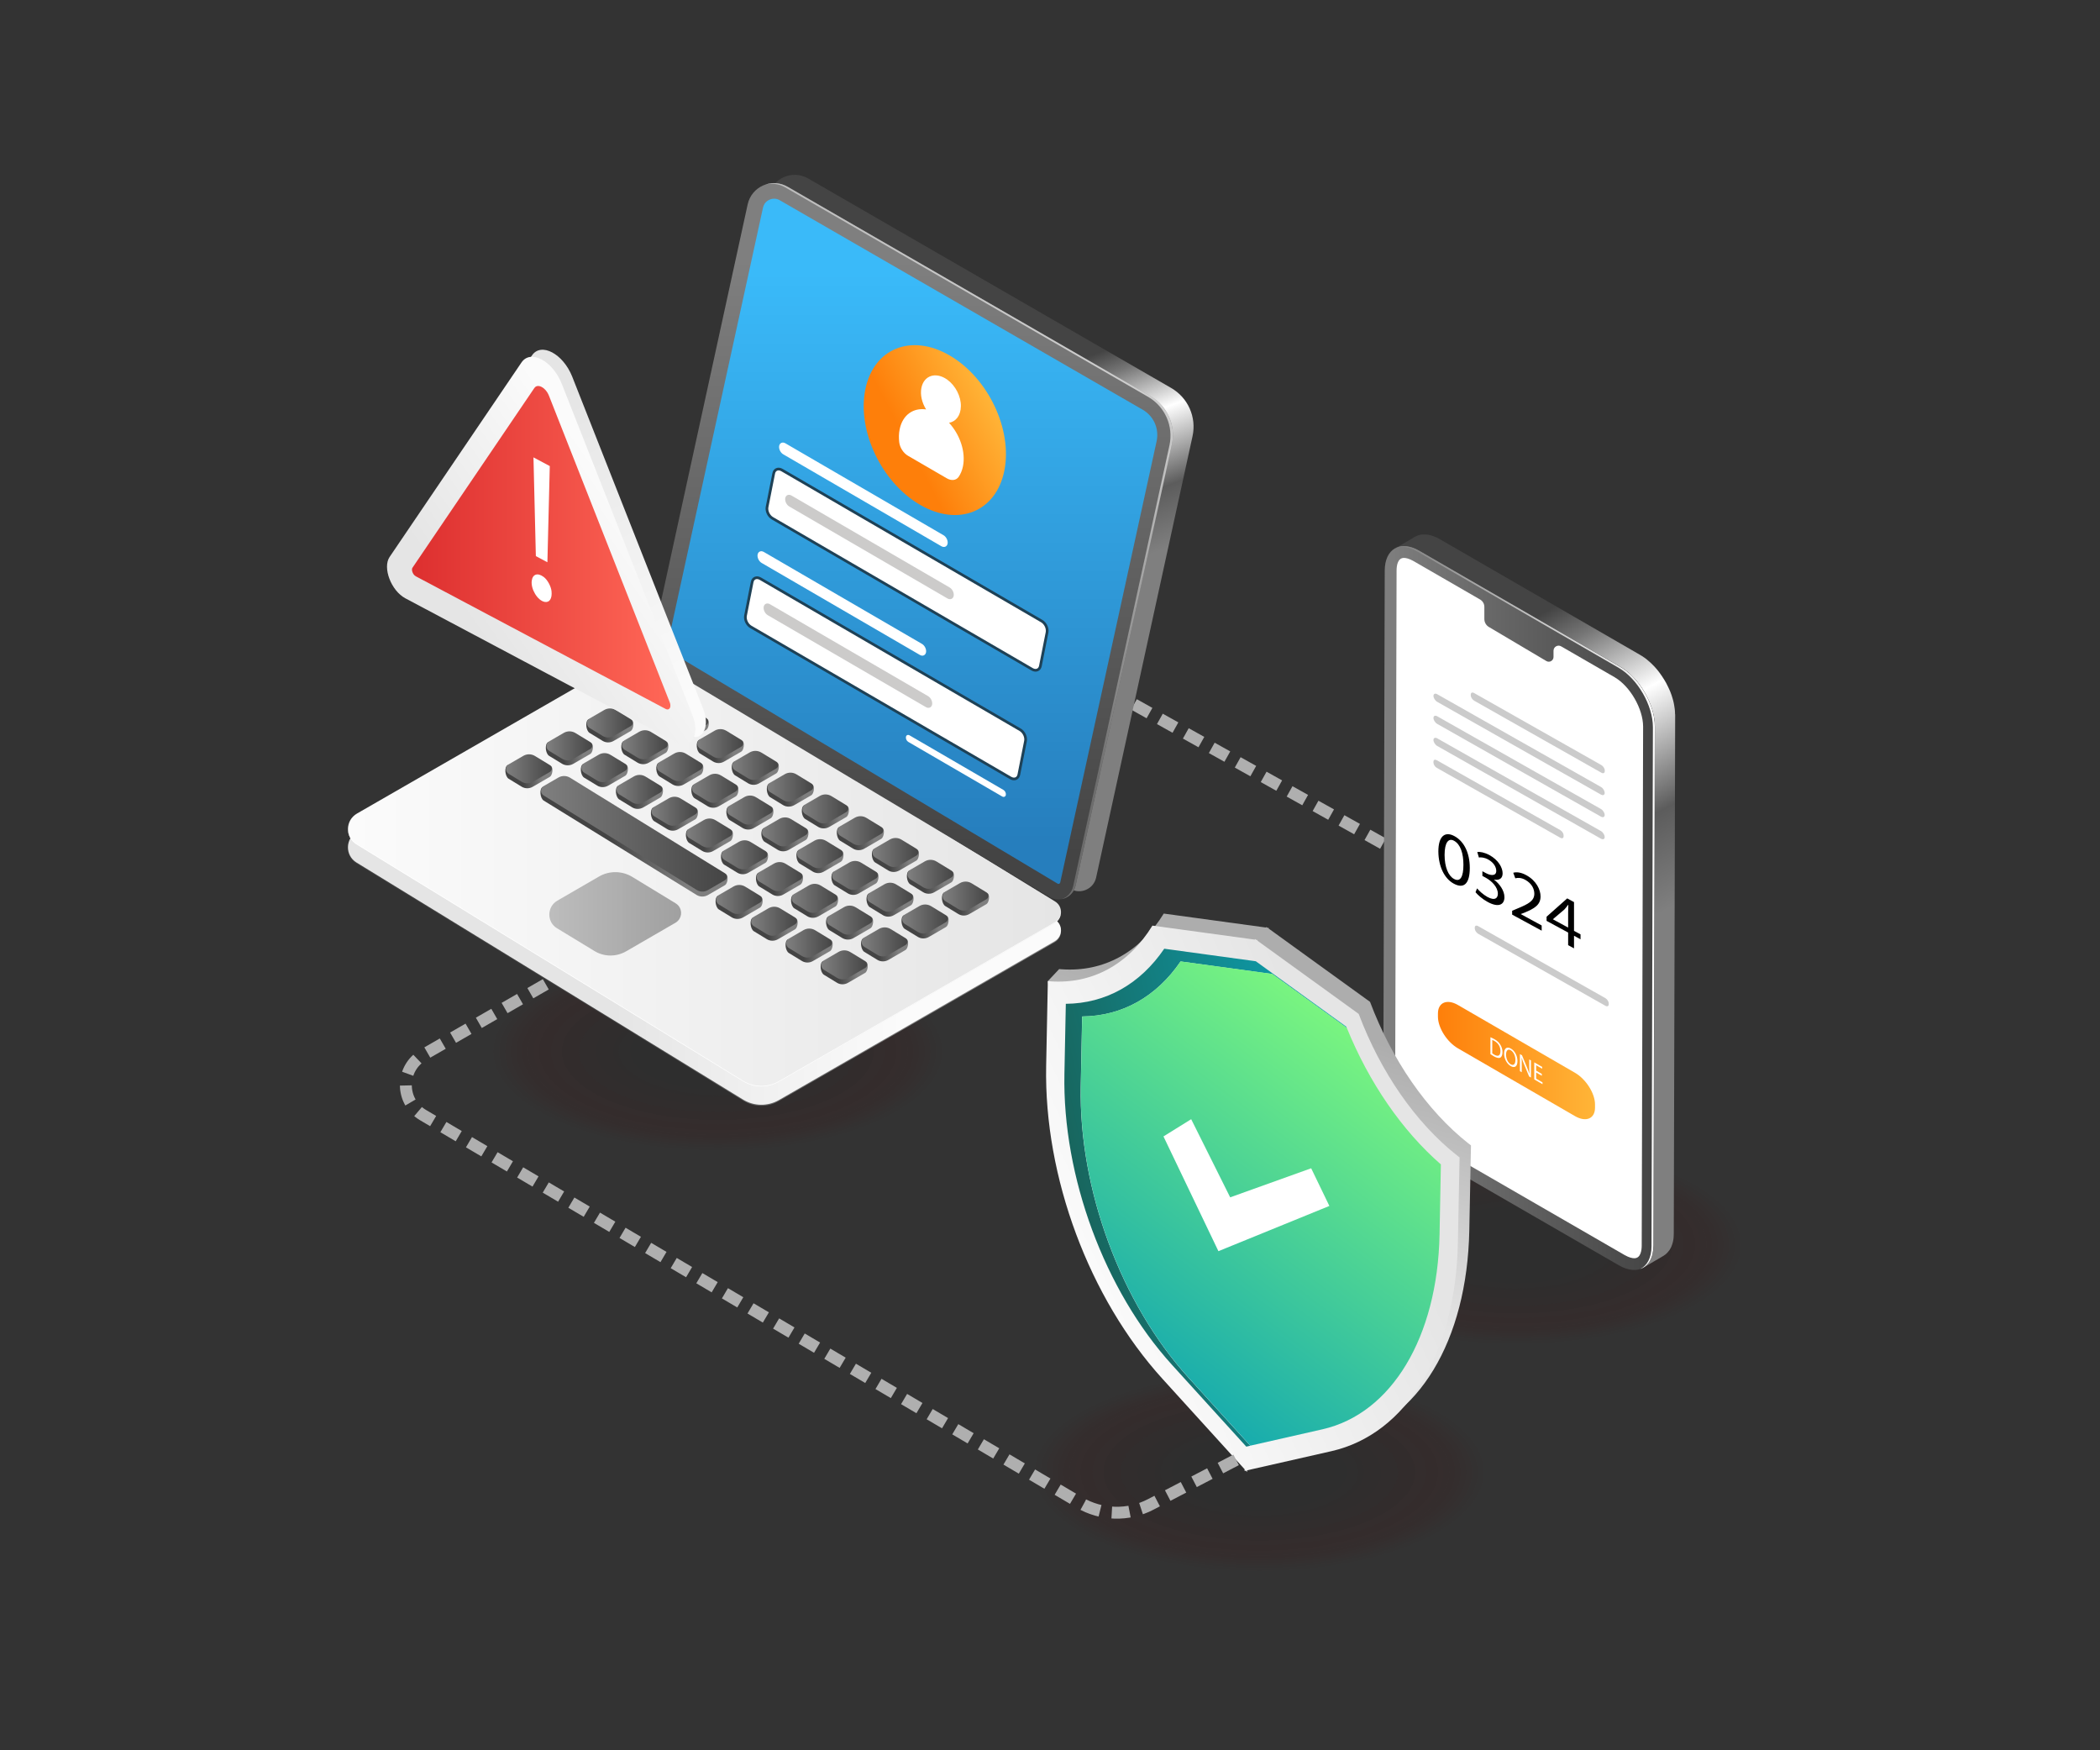 <svg xmlns="http://www.w3.org/2000/svg" enable-background="new 0 0 3000 2500" viewBox="0 0 3000 2500"><rect x="0" y="0" width="3000" height="2500" fill="#333333" stroke="none"/><rect width="2918.6" height="2432.2" x="40.7" y="33.9" fill="none"/><g opacity=".17"><ellipse cx="2166.4" cy="1778.1" fill="#4c0000" opacity="0" rx="336.5" ry="147.8"/><ellipse cx="2166.4" cy="1778.1" fill="#4a0101" opacity=".038" rx="328.4" ry="144.2"/><ellipse cx="2166.4" cy="1778.1" fill="#480202" opacity=".077" rx="320.2" ry="140.7"/><ellipse cx="2166.4" cy="1778.1" fill="#460303" opacity=".115" rx="312.1" ry="137.1"/><ellipse cx="2166.4" cy="1778.1" fill="#440404" opacity=".154" rx="303.9" ry="133.5"/><ellipse cx="2166.4" cy="1778.1" fill="#420505" opacity=".192" rx="295.8" ry="129.9"/><ellipse cx="2166.4" cy="1778.1" fill="#400606" opacity=".231" rx="287.6" ry="126.4"/><ellipse cx="2166.4" cy="1778.1" fill="#3e0606" opacity=".269" rx="279.5" ry="122.8"/><ellipse cx="2166.4" cy="1778.1" fill="#3c0707" opacity=".308" rx="271.4" ry="119.2"/><ellipse cx="2166.4" cy="1778.1" fill="#3a0808" opacity=".346" rx="263.2" ry="115.6"/><ellipse cx="2166.4" cy="1778.1" fill="#380909" opacity=".385" rx="255.1" ry="112"/><ellipse cx="2166.4" cy="1778.1" fill="#360a0a" opacity=".423" rx="246.9" ry="108.5"/><ellipse cx="2166.4" cy="1778.1" fill="#340b0b" opacity=".462" rx="238.8" ry="104.9"/><ellipse cx="2166.4" cy="1778.1" fill="#330c0c" opacity=".5" rx="230.6" ry="101.3"/><ellipse cx="2166.4" cy="1778.1" fill="#310d0d" opacity=".538" rx="222.5" ry="97.7"/><ellipse cx="2166.4" cy="1778.1" fill="#2f0e0e" opacity=".577" rx="214.3" ry="94.2"/><ellipse cx="2166.4" cy="1778.1" fill="#2d0f0f" opacity=".615" rx="206.2" ry="90.6"/><ellipse cx="2166.4" cy="1778.1" fill="#2b1010" opacity=".654" rx="198.1" ry="87"/><ellipse cx="2166.4" cy="1778.1" fill="#291111" opacity=".692" rx="189.9" ry="83.4"/><ellipse cx="2166.4" cy="1778.1" fill="#271212" opacity=".731" rx="181.8" ry="79.8"/><ellipse cx="2166.4" cy="1778.1" fill="#251212" opacity=".769" rx="173.6" ry="76.3"/><ellipse cx="2166.4" cy="1778.1" fill="#231313" opacity=".808" rx="165.5" ry="72.7"/><ellipse cx="2166.4" cy="1778.1" fill="#211414" opacity=".846" rx="157.3" ry="69.1"/><ellipse cx="2166.4" cy="1778.1" fill="#1f1515" opacity=".885" rx="149.2" ry="65.5"/><ellipse cx="2166.4" cy="1778.1" fill="#1d1616" opacity=".923" rx="141.1" ry="62"/><ellipse cx="2166.4" cy="1778.1" fill="#1b1717" opacity=".962" rx="132.9" ry="58.4"/><ellipse cx="2166.4" cy="1778.1" fill="#191818" rx="124.8" ry="54.8"/></g><g opacity=".17"><ellipse cx="1799" cy="2102.5" fill="#4c0000" opacity="0" rx="336.5" ry="147.8"/><ellipse cx="1799" cy="2102.5" fill="#4a0101" opacity=".038" rx="328.4" ry="144.2"/><ellipse cx="1799" cy="2102.5" fill="#480202" opacity=".077" rx="320.2" ry="140.7"/><ellipse cx="1799" cy="2102.5" fill="#460303" opacity=".115" rx="312.1" ry="137.1"/><ellipse cx="1799" cy="2102.5" fill="#440404" opacity=".154" rx="303.9" ry="133.5"/><ellipse cx="1799" cy="2102.5" fill="#420505" opacity=".192" rx="295.8" ry="129.9"/><ellipse cx="1799" cy="2102.5" fill="#400606" opacity=".231" rx="287.6" ry="126.4"/><ellipse cx="1799" cy="2102.5" fill="#3e0606" opacity=".269" rx="279.5" ry="122.8"/><ellipse cx="1799" cy="2102.5" fill="#3c0707" opacity=".308" rx="271.4" ry="119.2"/><ellipse cx="1799" cy="2102.5" fill="#3a0808" opacity=".346" rx="263.2" ry="115.6"/><ellipse cx="1799" cy="2102.5" fill="#380909" opacity=".385" rx="255.1" ry="112"/><ellipse cx="1799" cy="2102.5" fill="#360a0a" opacity=".423" rx="246.9" ry="108.5"/><ellipse cx="1799" cy="2102.5" fill="#340b0b" opacity=".462" rx="238.8" ry="104.9"/><ellipse cx="1799" cy="2102.5" fill="#330c0c" opacity=".5" rx="230.6" ry="101.3"/><ellipse cx="1799" cy="2102.5" fill="#310d0d" opacity=".538" rx="222.5" ry="97.7"/><ellipse cx="1799" cy="2102.5" fill="#2f0e0e" opacity=".577" rx="214.3" ry="94.2"/><ellipse cx="1799" cy="2102.5" fill="#2d0f0f" opacity=".615" rx="206.2" ry="90.6"/><ellipse cx="1799" cy="2102.5" fill="#2b1010" opacity=".654" rx="198.1" ry="87"/><ellipse cx="1799" cy="2102.5" fill="#291111" opacity=".692" rx="189.9" ry="83.4"/><ellipse cx="1799" cy="2102.5" fill="#271212" opacity=".731" rx="181.8" ry="79.8"/><ellipse cx="1799" cy="2102.5" fill="#251212" opacity=".769" rx="173.6" ry="76.3"/><ellipse cx="1799" cy="2102.5" fill="#231313" opacity=".808" rx="165.5" ry="72.7"/><ellipse cx="1799" cy="2102.5" fill="#211414" opacity=".846" rx="157.3" ry="69.1"/><ellipse cx="1799" cy="2102.5" fill="#1f1515" opacity=".885" rx="149.2" ry="65.5"/><ellipse cx="1799" cy="2102.5" fill="#1d1616" opacity=".923" rx="141.1" ry="62"/><ellipse cx="1799" cy="2102.5" fill="#1b1717" opacity=".962" rx="132.9" ry="58.4"/><ellipse cx="1799" cy="2102.5" fill="#191818" rx="124.8" ry="54.8"/></g><g opacity=".17"><ellipse cx="1025.4" cy="1501.8" fill="#4c0000" opacity="0" rx="336.5" ry="147.8"/><ellipse cx="1025.4" cy="1501.8" fill="#4a0101" opacity=".038" rx="328.4" ry="144.2"/><ellipse cx="1025.4" cy="1501.8" fill="#480202" opacity=".077" rx="320.2" ry="140.7"/><ellipse cx="1025.4" cy="1501.8" fill="#460303" opacity=".115" rx="312.1" ry="137.1"/><ellipse cx="1025.4" cy="1501.8" fill="#440404" opacity=".154" rx="303.9" ry="133.5"/><ellipse cx="1025.4" cy="1501.8" fill="#420505" opacity=".192" rx="295.8" ry="129.9"/><ellipse cx="1025.4" cy="1501.8" fill="#400606" opacity=".231" rx="287.6" ry="126.4"/><ellipse cx="1025.4" cy="1501.8" fill="#3e0606" opacity=".269" rx="279.5" ry="122.8"/><ellipse cx="1025.4" cy="1501.8" fill="#3c0707" opacity=".308" rx="271.4" ry="119.2"/><ellipse cx="1025.4" cy="1501.8" fill="#3a0808" opacity=".346" rx="263.2" ry="115.6"/><ellipse cx="1025.4" cy="1501.8" fill="#380909" opacity=".385" rx="255.1" ry="112"/><ellipse cx="1025.4" cy="1501.8" fill="#360a0a" opacity=".423" rx="246.9" ry="108.5"/><ellipse cx="1025.4" cy="1501.8" fill="#340b0b" opacity=".462" rx="238.8" ry="104.9"/><ellipse cx="1025.4" cy="1501.8" fill="#330c0c" opacity=".5" rx="230.6" ry="101.3"/><ellipse cx="1025.4" cy="1501.8" fill="#310d0d" opacity=".538" rx="222.5" ry="97.7"/><ellipse cx="1025.4" cy="1501.8" fill="#2f0e0e" opacity=".577" rx="214.3" ry="94.2"/><ellipse cx="1025.4" cy="1501.8" fill="#2d0f0f" opacity=".615" rx="206.2" ry="90.6"/><ellipse cx="1025.4" cy="1501.8" fill="#2b1010" opacity=".654" rx="198.1" ry="87"/><ellipse cx="1025.4" cy="1501.8" fill="#291111" opacity=".692" rx="189.9" ry="83.4"/><ellipse cx="1025.4" cy="1501.8" fill="#271212" opacity=".731" rx="181.8" ry="79.8"/><ellipse cx="1025.4" cy="1501.8" fill="#251212" opacity=".769" rx="173.6" ry="76.3"/><ellipse cx="1025.4" cy="1501.8" fill="#231313" opacity=".808" rx="165.5" ry="72.7"/><ellipse cx="1025.4" cy="1501.8" fill="#211414" opacity=".846" rx="157.3" ry="69.1"/><ellipse cx="1025.4" cy="1501.8" fill="#1f1515" opacity=".885" rx="149.2" ry="65.5"/><ellipse cx="1025.4" cy="1501.8" fill="#1d1616" opacity=".923" rx="141.1" ry="62"/><ellipse cx="1025.4" cy="1501.8" fill="#1b1717" opacity=".962" rx="132.9" ry="58.4"/><ellipse cx="1025.4" cy="1501.8" fill="#191818" rx="124.8" ry="54.8"/></g><line x1="1619.9" x2="2048.3" y1="1006.1" y2="1245.5" fill="none" stroke="#afafaf" stroke-dasharray="25.474 16.983" stroke-miterlimit="1" stroke-width="16.983"/><linearGradient id="a" x1="2113.673" x2="2328.806" y1="923.812" y2="1327.185" gradientUnits="userSpaceOnUse"><stop offset="0" stop-color="#444"/><stop offset=".117" stop-color="#767676"/><stop offset=".36" stop-color="#fff"/><stop offset=".718" stop-color="#5c5c5c"/><stop offset="1" stop-color="#7f7f7f"/></linearGradient><path fill="url(#a)" d="M2392.9,1018.6c0-0.8-0.1-1.6-0.1-2.4c-0.1-0.8-0.1-1.6-0.2-2.4s-0.2-1.6-0.3-2.4c-0.1-0.8-0.2-1.7-0.4-2.5    c0,0,0,0,0-0.1c0,0,0,0,0,0c-0.1-0.8-0.3-1.6-0.4-2.4c-0.2-0.9-0.3-1.7-0.5-2.6c-0.2-0.9-0.4-1.7-0.6-2.6    c-0.2-0.9-0.4-1.7-0.7-2.6c-0.2-0.7-0.4-1.3-0.6-2c0-0.1,0-0.1-0.1-0.2c0-0.1-0.1-0.3-0.1-0.4c-0.3-0.9-0.5-1.7-0.8-2.6    c-0.3-0.8-0.6-1.7-0.9-2.5c-0.3-0.8-0.6-1.6-0.9-2.4c-0.3-0.8-0.6-1.6-1-2.4c-0.2-0.6-0.5-1.2-0.8-1.8c0,0,0-0.1-0.1-0.2    c-0.1-0.1-0.1-0.3-0.2-0.4c-0.4-0.8-0.7-1.6-1.1-2.4c-0.4-0.9-0.8-1.7-1.3-2.6c-0.5-1-1-2-1.5-3c-0.6-1.1-1.2-2.1-1.8-3.1    c-0.1-0.2-0.2-0.4-0.3-0.5c-0.1-0.2-0.2-0.4-0.4-0.7c-1.2-2-2.4-3.9-3.7-5.8c-1-1.5-2.1-3-3.1-4.4c-0.7-1-1.4-1.9-2.2-2.9    c-0.6-0.8-1.3-1.6-1.9-2.3c-0.6-0.8-1.3-1.5-1.9-2.2c-0.6-0.7-1.3-1.4-1.9-2.1c-0.1-0.1-0.3-0.3-0.4-0.4c-0.1-0.1-0.1-0.1-0.2-0.2    c-0.5-0.5-1-1-1.5-1.5c-0.7-0.7-1.4-1.4-2.1-2.1c-0.7-0.7-1.4-1.4-2.2-2c-0.7-0.7-1.5-1.3-2.2-1.9c-0.4-0.3-0.8-0.6-1.1-0.9    c-0.1-0.1-0.2-0.1-0.2-0.2c-0.3-0.2-0.5-0.5-0.8-0.7c-0.7-0.6-1.4-1.1-2.2-1.7c-0.7-0.5-1.4-1-2.2-1.5c-0.7-0.5-1.4-0.9-2.1-1.4    c-0.7-0.4-1.4-0.9-2.1-1.3c-0.2-0.1-0.3-0.2-0.5-0.3L2056.7,770c-0.5-0.3-1-0.6-1.6-0.9c-0.7-0.4-1.3-0.7-2-1    c-0.4-0.2-0.9-0.4-1.3-0.6c-0.1,0-0.2-0.1-0.3-0.1c-0.1-0.1-0.3-0.1-0.4-0.2c-0.7-0.3-1.3-0.6-2-0.8c-0.7-0.3-1.3-0.5-2-0.8    c-0.1,0-0.2-0.1-0.3-0.1c-0.1,0-0.2-0.1-0.3-0.1c-0.4-0.1-0.9-0.3-1.3-0.4c-0.7-0.2-1.4-0.4-2-0.6c-0.3-0.1-0.6-0.1-1-0.2    c-0.1,0-0.3-0.1-0.4-0.1c-0.2,0-0.4-0.1-0.6-0.1c-0.7-0.1-1.4-0.3-2.2-0.4c-0.4-0.1-0.9-0.1-1.3-0.1c-0.2,0-0.3,0-0.5,0    c-0.1,0-0.3,0-0.4,0c-0.8,0-1.6-0.1-2.3-0.1c-0.3,0-0.7,0-1,0c-0.3,0-0.5,0-0.8,0c-0.3,0-0.5,0-0.8,0c-1,0.1-1.9,0.2-2.8,0.4    c0,0,0,0-0.1,0c-0.2,0-0.4,0.1-0.5,0.1c-1,0.2-1.9,0.5-2.9,0.8c-0.1,0-0.1,0.1-0.2,0.1c-1.3,0.5-2.6,1.1-3.8,1.8l-28.9,16.9    c1.2-0.7,2.5-1.3,3.8-1.8c1-0.4,2-0.6,3.1-0.9c0.2,0,0.4-0.1,0.5-0.1c1.2-0.2,2.4-0.4,3.7-0.5c0.3,0,0.5,0,0.8,0    c1.2,0,2.5,0,3.7,0.1c0.2,0,0.3,0,0.5,0c1.3,0.1,2.7,0.3,4.1,0.6c0.1,0,0.3,0.1,0.4,0.1c1.4,0.3,2.9,0.7,4.3,1.2    c0.1,0,0.2,0.1,0.3,0.1c1.5,0.5,3.1,1.2,4.7,1.9c0.1,0,0.2,0.1,0.3,0.1c1.6,0.7,3.2,1.6,4.9,2.5l287.1,165.8    c3.4,1.9,6.7,4.2,9.8,6.8c0.1,0.1,0.2,0.1,0.2,0.2c3.1,2.6,6.2,5.4,9,8.4c0.1,0.1,0.1,0.1,0.2,0.2c2.9,3.1,5.7,6.4,8.3,10    c0,0,0,0,0,0c2.6,3.5,5,7.1,7.1,10.9c0.1,0.2,0.2,0.4,0.3,0.5c2.1,3.7,4.1,7.6,5.8,11.5c0,0.1,0,0.1,0.1,0.2c1.7,4,3.2,8,4.5,12.1    c0,0.1,0,0.1,0.1,0.2c1.2,4.1,2.2,8.2,2.8,12.2c0,0,0,0,0,0c0.6,4.1,1,8.1,1,12l-2,741.3c0,3.8-0.4,7.4-1,10.6    c0,0.1,0,0.2-0.1,0.3c-0.6,3.2-1.6,6.1-2.8,8.7c0,0,0,0.1-0.1,0.1c-1,2.2-2.3,4-3.7,5.7c-0.4,0.6-0.9,1.2-1.4,1.7    c-1.6,1.7-3.4,3.3-5.4,4.4l28.9-16.9c2-1.2,3.8-2.7,5.4-4.4c0.5-0.5,0.9-1.1,1.4-1.7c0.6-0.7,1.3-1.4,1.8-2.2    c0.7-1.1,1.3-2.2,1.9-3.4c0-0.1,0-0.1,0.1-0.2c0,0,0-0.1,0.1-0.1c0.4-0.8,0.7-1.6,1-2.5c0.3-0.8,0.6-1.7,0.9-2.6    c0.2-0.8,0.5-1.7,0.7-2.5c0.1-0.4,0.1-0.7,0.2-1.1c0-0.1,0-0.2,0.1-0.3c0.1-0.3,0.1-0.7,0.2-1c0.1-0.8,0.3-1.6,0.4-2.4    c0.1-0.8,0.2-1.6,0.2-2.4c0.1-0.8,0.1-1.5,0.1-2.3c0-0.8,0.1-1.6,0.1-2.4c0,0,0-0.1,0-0.1l2-741.3    C2392.9,1020.1,2392.9,1019.4,2392.9,1018.6z"/><linearGradient id="b" x1="1976.24" x2="2363.984" y1="1297.05" y2="1297.05" gradientUnits="userSpaceOnUse"><stop offset="0" stop-color="#7f7f7f"/><stop offset="1" stop-color="#444"/></linearGradient><path fill="url(#b)" d="M2314.8,952.6c27.3,15.7,49.2,53.8,49.2,85.1l-2,741.3c-0.1,31.3-22.2,43.9-49.5,28.2l-287.1-165.8    c-27.2-15.7-49.2-53.8-49.2-85.1l2-741.3c0.1-31.3,22.3-43.9,49.5-28.2L2314.8,952.6z"/><linearGradient id="c" x1="1994.357" x2="2363.984" y1="1296.378" y2="1296.378" gradientUnits="userSpaceOnUse"><stop offset="0" stop-color="#7f7f7f"/><stop offset="1" stop-color="#fff"/></linearGradient><path fill="url(#c)" d="M2314.8,952.6l-287.1-165.8c-12.9-7.4-24.6-8.5-33.4-4.3c8.4-2.8,19.1-1.3,30.7,5.4l287.1,165.8    c27.3,15.7,49.2,53.8,49.2,85.1l-2,741.3c0,16.5-6.3,27.8-16.1,32.5c11.4-3.8,18.7-15.6,18.8-33.6l2-741.3    C2364.1,1006.4,2342.1,968.3,2314.8,952.6z"/><path fill="#fff" d="M2306.4,967.2l-76.2-44c-4.8-2.8-10.9,0.7-10.9,6.3v8.9c0,5.2-5.7,8.5-10.2,5.8l-82.2-48.7    c-4-2.4-6.4-6.7-6.4-11.3v-17.3c0-4.4-2.3-8.4-6.1-10.6l-95.1-54.9c-6.5-3.7-11-4.5-13.7-4.5c-9.1,0-10.5,11.4-10.5,18.2l-2,741.3    c-0.1,25.4,18.6,57.7,40.8,70.5l287.1,165.8c6.5,3.7,11.1,4.5,13.8,4.5c9.1,0,10.5-11.4,10.5-18.2l2-741.3    C2347.2,1012.3,2328.6,980,2306.4,967.2z"/><path d="M2099.7 1239.7c0 22.5-8.4 30.4-23 22.4-12.9-7-21.7-23.9-21.9-45.9 0-22.2 9.6-29.2 23-21.9C2091.7 1201.8 2099.7 1218.6 2099.7 1239.7zM2063.7 1221.1c0 17.2 5.3 29.9 13.4 34.3 9.2 5 13.5-3.3 13.5-20.2 0-16.3-4.2-29.3-13.4-34.3C2069.4 1196.6 2063.7 1203.1 2063.7 1221.1zM2110.1 1268.9c2.5 3 8.5 8.8 14.7 12.2 11.5 6.3 15.1.9 15-4.7-.1-9.3-8.5-17.8-17.1-22.6l-5-2.7v-6.7l5 2.7c6.5 3.5 14.8 4.7 14.8-3.2 0-5.3-3.4-11.8-11.6-16.3-5.3-2.9-10.4-3.3-13.2-2.8l-2.3-7.8c3.5-.7 10.2.5 17.3 4.3 13 7.1 18.9 18.1 18.9 26.1 0 6.8-4.1 10.4-12.2 8.9v.2c8.1 6.1 14.8 15.8 14.8 25 0 10.6-8.3 15.4-24.1 6.7-7.4-4-14-9.9-17.2-13.8L2110.1 1268.9zM2160.2 1306.4v-5.5l7-3c16.9-6.9 24.5-11.3 24.7-21.2 0-6.7-3.3-14.7-13.1-20.1-6-3.3-11-2.9-14.1-2.1l-2.9-7.9c4.6-1.4 11.1-.7 18.7 3.5 14.3 7.8 20.3 20.8 20.3 30.3 0 12.2-8.9 17.3-22.8 23.1l-5.3 2v.2l29.7 16.2v7.4L2160.2 1306.4zM2240.2 1350v-18l-30.8-16.7v-5.9l29.5-26.2 9.7 5.3v41.1l9.3 5v7l-9.3-5v18L2240.2 1350zM2240.2 1324.9v-22.1c0-3.5.1-6.9.3-10.2l-.3-.2c-2 2.8-3.7 4.7-5.5 6.8l-16.2 13.7v.2L2240.2 1324.9z"/><path fill="#cbcbcb" d="M2287.7 1103.7l-181.8-102.9c-2.6-1.5-4.8-4.9-4.8-7.5V992c0-2.6 2.2-3.6 4.8-2.1l181.8 102.9c2.6 1.5 4.8 4.9 4.8 7.5v1.3C2292.5 1104.2 2290.3 1105.2 2287.7 1103.7zM2287 1134.9l-233.8-132.4c-3-1.7-5.4-5.5-5.4-8.5l0 0c0-3 2.4-4.1 5.4-2.4L2287 1124c3 1.7 5.4 5.5 5.4 8.5l0 0C2292.5 1135.5 2290 1136.6 2287 1134.9zM2287 1166.4L2053.2 1034c-3-1.7-5.4-5.5-5.4-8.5l0 0c0-3 2.4-4.1 5.4-2.4l233.8 132.4c3 1.7 5.4 5.5 5.4 8.5l0 0C2292.5 1167 2290 1168.1 2287 1166.4zM2287 1197.9l-233.8-132.4c-3-1.7-5.4-5.5-5.4-8.5l0 0c0-3 2.4-4.1 5.4-2.4l233.8 132.4c3 1.7 5.4 5.5 5.4 8.5l0 0C2292.5 1198.6 2290 1199.6 2287 1197.9zM2229 1196.6l-176.5-99.9c-2.6-1.5-4.7-4.8-4.7-7.4v-1.4c0-2.6 2.1-3.5 4.7-2.1l176.5 99.9c2.6 1.5 4.7 4.8 4.7 7.4v1.4C2233.7 1197.2 2231.6 1198.1 2229 1196.6zM2293.4 1436.6l-181.8-102.9c-2.6-1.5-4.8-4.9-4.8-7.5v-1.3c0-2.6 2.2-3.6 4.8-2.1l181.8 102.9c2.6 1.5 4.8 4.9 4.8 7.5v1.3C2298.2 1437.2 2296 1438.1 2293.4 1436.6z"/><linearGradient id="d" x1="2054.143" x2="2278.592" y1="-14.415" y2="-14.415" gradientTransform="matrix(1 .579 0 1 0 275.291)" gradientUnits="userSpaceOnUse"><stop offset="0" stop-color="#fe7f0a"/><stop offset="1" stop-color="#ffb538"/></linearGradient><path fill="url(#d)" d="M2250,1594.2l-167.2-96.8c-15.7-9.1-28.6-29.4-28.6-45.2v-4.6c0-15.7,12.9-21.2,28.6-12.1l167.2,96.8     c15.7,9.1,28.6,29.4,28.6,45.2v4.6C2278.6,1597.9,2265.7,1603.3,2250,1594.2z"/><path fill="#fff" d="M2129.2 1481.5c1.6.7 3.6 1.6 5.7 2.8 3.9 2.2 6.7 4.9 8.5 8 1.9 3.1 3 6.5 3 10.5 0 4-1.1 6.6-3 7.8-2 1.2-5.2.5-9.3-1.8-1.9-1.1-3.5-2.2-4.9-3.1V1481.5zM2131.9 1504.6c.7.5 1.7 1.2 2.7 1.8 5.8 3.3 8.9 1.4 8.9-5.2 0-5.7-2.8-11-8.5-14.3-1.4-.8-2.5-1.3-3.2-1.5V1504.6zM2167.8 1515.5c0 8.4-4.4 10.3-9.7 7.2-5.5-3.2-9.4-10.5-9.4-17.8 0-7.8 4.1-10.4 9.7-7.2C2164.1 1501 2167.8 1508.2 2167.8 1515.5zM2151.5 1506.4c0 5.2 2.4 11.3 6.7 13.8 4.3 2.5 6.7-.7 6.7-6.3 0-4.9-2.2-11.2-6.7-13.8C2153.8 1497.6 2151.5 1501.1 2151.5 1506.4zM2171.3 1530v-24.4l3 1.7 6.7 16.2c1.6 3.8 2.8 7 3.8 10.1l.1 0c-.2-3.4-.3-6.4-.3-10.2v-10.2l2.5 1.5v24.4l-2.7-1.6-6.7-16.2c-1.5-3.6-2.9-7.2-3.9-10.4l-.1 0c.2 3.2.2 6.1.2 10.2v10.4L2171.3 1530zM2202.6 1536.6l-8.1-4.7v8.8l9.1 5.3v2.6l-11.8-6.8v-24.4l11.3 6.5v2.6l-8.6-5v7.7l8.1 4.7V1536.6z"/><g><linearGradient id="e" x1="1279.885" x2="1382.969" y1="611.253" y2="888.565" gradientUnits="userSpaceOnUse"><stop offset="0" stop-color="#444"/><stop offset=".117" stop-color="#767676"/><stop offset=".36" stop-color="#fff"/><stop offset=".718" stop-color="#5c5c5c"/><stop offset="1" stop-color="#7f7f7f"/></linearGradient><path fill="url(#e)" d="M1565.9,1253.4l137.7-630.2c6-27.2-6.4-55.2-30.6-69.1l-518.5-299.2c-22.6-13-51.3-0.3-56.9,25.2L963.1,896     c-4.1,18.6,4.2,37.6,20.5,47.4l545.2,326.1C1543.4,1278.2,1562.3,1270,1565.9,1253.4z"/><linearGradient id="f" x1="1289.994" x2="875.138" y1="1270.997" y2="1270.997" gradientUnits="userSpaceOnUse"><stop offset="0" stop-color="#7f7f7f"/><stop offset="1" stop-color="#444"/></linearGradient><path fill="url(#f)" d="M1112.6,1572.7l394-226.8c11.9-6.9,12.2-23.9,0.5-31l-562-344.5c-16.3-10-36.8-10.2-53.4-0.7L510,1189.4       c-16.9,9.7-17.3,33.9-0.7,44l552.3,338.6C1077.2,1581.6,1096.7,1581.8,1112.6,1572.7z"/><linearGradient id="g" x1="1289.994" x2="875.138" y1="1269.594" y2="1269.594" gradientUnits="userSpaceOnUse"><stop offset="0" stop-color="#fbfbfb"/><stop offset="1" stop-color="#e5e5e5"/></linearGradient><path fill="url(#g)" d="M1112.6,1571.3l394-226.8c11.9-6.9,12.2-23.9,0.5-31l-562-344.5c-16.3-10-36.8-10.2-53.4-0.7L510,1188       c-16.9,9.7-17.3,33.9-0.7,44l552.3,338.6C1077.2,1580.2,1096.7,1580.4,1112.6,1571.3z"/><linearGradient id="h" x1="413.388" x2="1413.341" y1="1179.995" y2="1179.995" gradientTransform="matrix(1.019 -.004 0 1.015 76.005 49.94)" gradientUnits="userSpaceOnUse"><stop offset="0" stop-color="#fbfbfb"/><stop offset="1" stop-color="#e5e5e5"/></linearGradient><path fill="url(#h)" d="M1112.6,1545.3l394-226.8c11.9-6.9,12.2-23.9,0.5-31L945.2,943c-16.3-10-36.8-10.2-53.4-0.7L510,1162       c-16.9,9.7-17.3,33.9-0.7,44l552.3,338.6C1077.2,1554.2,1096.7,1554.5,1112.6,1545.3z"/><path fill="#fff" d="M1506.6,1317.5l-394,226.8c-15.9,9.1-35.4,8.9-51-0.6L509.3,1205c-8.1-5-12.1-13.2-12.1-21.6       c-0.3,8.7,3.7,17.5,12.1,22.6l552.3,338.6c15.6,9.5,35.1,9.8,51,0.6l394-226.8c6.2-3.5,9.1-9.8,9-16       C1515.4,1308.4,1512.4,1314.2,1506.6,1317.5z"/><linearGradient id="i" x1="11429.357" x2="11343.663" y1="12653.805" y2="12653.805" gradientTransform="matrix(.32 -0 0 .32 -2708.935 -3041.32)" gradientUnits="userSpaceOnUse"><stop offset="0" stop-color="#7f7f7f"/><stop offset="1" stop-color="#444"/></linearGradient><path fill="url(#i)" d="M934.3,1025.6l24.5-14.2c3.7-2.1,5.3-13.1,1.7-15.3l-23.1-7.5c-5.1-3.1-11.4-3.2-16.6-0.2l-22.3,6.2         c-5.3,3-3.7,16.3,1.4,19.5l18.5,11.3C923.3,1028.4,929.4,1028.4,934.3,1025.6z"/><linearGradient id="j" x1="10987.487" x2="11188.482" y1="12443.332" y2="12443.332" gradientTransform="matrix(.326 -.001 0 .325 -2684.62 -3025.343)" gradientUnits="userSpaceOnUse"><stop offset="0" stop-color="#7f7f7f"/><stop offset="1" stop-color="#444"/></linearGradient><path fill="url(#j)" d="M934.3,1018.6l24.5-14.2c3.7-2.1,3.8-7.4,0.2-9.7l-21.5-13.1c-5.1-3.1-11.4-3.2-16.6-0.2l-20.7,12         c-5.3,3-5.4,10.5-0.2,13.7l18.5,11.3C923.3,1021.3,929.4,1021.4,934.3,1018.6z"/><linearGradient id="k" x1="11585.762" x2="11500.068" y1="12751.056" y2="12751.056" gradientTransform="matrix(.32 -0 0 .32 -2708.935 -3041.32)" gradientUnits="userSpaceOnUse"><stop offset="0" stop-color="#7f7f7f"/><stop offset="1" stop-color="#444"/></linearGradient><path fill="url(#k)" d="M984.4,1056.7l24.5-14.2c3.7-2.1,5.3-13.1,1.7-15.3l-23.1-7.5c-5.1-3.1-11.4-3.2-16.6-0.2l-22.3,6.2         c-5.3,3-3.7,16.3,1.4,19.5l18.5,11.3C973.3,1059.5,979.4,1059.6,984.4,1056.7z"/><linearGradient id="l" x1="11141.03" x2="11342.025" y1="12539.797" y2="12539.797" gradientTransform="matrix(.326 -.001 0 .325 -2684.62 -3025.343)" gradientUnits="userSpaceOnUse"><stop offset="0" stop-color="#7f7f7f"/><stop offset="1" stop-color="#444"/></linearGradient><path fill="url(#l)" d="M984.4,1049.7l24.5-14.2c3.7-2.1,3.8-7.4,0.2-9.7l-21.5-13.1c-5.1-3.1-11.4-3.2-16.6-0.2l-20.7,12         c-5.3,3-5.4,10.5-0.2,13.7l18.5,11.3C973.3,1052.4,979.4,1052.5,984.4,1049.7z"/><linearGradient id="m" x1="11742.167" x2="11656.474" y1="12848.306" y2="12848.306" gradientTransform="matrix(.32 -0 0 .32 -2708.935 -3041.32)" gradientUnits="userSpaceOnUse"><stop offset="0" stop-color="#7f7f7f"/><stop offset="1" stop-color="#444"/></linearGradient><path fill="url(#m)" d="M1034.4,1087.8l24.5-14.2c3.7-2.1,5.3-13.1,1.7-15.3l-23.1-7.5c-5.1-3.1-11.4-3.2-16.6-0.2l-22.3,6.2         c-5.3,3-3.7,16.3,1.4,19.5l18.5,11.3C1023.4,1090.6,1029.5,1090.7,1034.4,1087.8z"/><linearGradient id="n" x1="11294.574" x2="11495.568" y1="12636.262" y2="12636.262" gradientTransform="matrix(.326 -.001 0 .325 -2684.62 -3025.343)" gradientUnits="userSpaceOnUse"><stop offset="0" stop-color="#7f7f7f"/><stop offset="1" stop-color="#444"/></linearGradient><path fill="url(#n)" d="M1034.4,1080.8l24.5-14.2c3.7-2.1,3.8-7.4,0.2-9.7l-21.5-13.1c-5.1-3.1-11.4-3.2-16.6-0.2l-20.7,12         c-5.3,3-5.4,10.5-0.2,13.7l18.5,11.3C1023.4,1083.5,1029.5,1083.6,1034.4,1080.8z"/><linearGradient id="o" x1="11898.571" x2="11812.878" y1="12945.557" y2="12945.557" gradientTransform="matrix(.32 -0 0 .32 -2708.935 -3041.32)" gradientUnits="userSpaceOnUse"><stop offset="0" stop-color="#7f7f7f"/><stop offset="1" stop-color="#444"/></linearGradient><path fill="url(#o)" d="M1084.4,1118.9l24.5-14.2c3.7-2.1,5.3-13.1,1.7-15.3l-23.1-7.5c-5.1-3.1-11.4-3.2-16.6-0.2l-22.3,6.2         c-5.3,3-3.7,16.3,1.4,19.5l18.5,11.3C1073.4,1121.7,1079.5,1121.8,1084.4,1118.9z"/><linearGradient id="p" x1="11448.117" x2="11649.112" y1="12732.727" y2="12732.727" gradientTransform="matrix(.326 -.001 0 .325 -2684.62 -3025.343)" gradientUnits="userSpaceOnUse"><stop offset="0" stop-color="#7f7f7f"/><stop offset="1" stop-color="#444"/></linearGradient><path fill="url(#p)" d="M1084.4,1111.9l24.5-14.2c3.7-2.1,3.8-7.4,0.2-9.7l-21.5-13.1c-5.1-3.1-11.4-3.2-16.6-0.2l-20.7,12         c-5.3,3-5.4,10.5-0.2,13.7l18.5,11.3C1073.4,1114.7,1079.5,1114.7,1084.4,1111.9z"/><linearGradient id="q" x1="12054.977" x2="11969.283" y1="13042.808" y2="13042.808" gradientTransform="matrix(.32 -0 0 .32 -2708.935 -3041.32)" gradientUnits="userSpaceOnUse"><stop offset="0" stop-color="#7f7f7f"/><stop offset="1" stop-color="#444"/></linearGradient><path fill="url(#q)" d="M1134.5,1150.1l24.5-14.2c3.7-2.1,5.3-13.1,1.7-15.3l-23.1-7.5c-5.1-3.1-11.4-3.2-16.6-0.2l-22.3,6.2         c-5.3,3-3.7,16.3,1.4,19.5l18.5,11.3C1123.4,1152.8,1129.5,1152.9,1134.5,1150.1z"/><linearGradient id="r" x1="11601.66" x2="11802.655" y1="12829.191" y2="12829.191" gradientTransform="matrix(.326 -.001 0 .325 -2684.62 -3025.343)" gradientUnits="userSpaceOnUse"><stop offset="0" stop-color="#7f7f7f"/><stop offset="1" stop-color="#444"/></linearGradient><path fill="url(#r)" d="M1134.5,1143l24.5-14.2c3.7-2.1,3.8-7.4,0.2-9.7l-21.5-13.1c-5.1-3.1-11.4-3.2-16.6-0.2l-20.7,12         c-5.3,3-5.4,10.5-0.2,13.7l18.5,11.3C1123.4,1145.8,1129.5,1145.8,1134.5,1143z"/><linearGradient id="s" x1="12211.382" x2="12125.688" y1="13140.058" y2="13140.058" gradientTransform="matrix(.32 -0 0 .32 -2708.935 -3041.32)" gradientUnits="userSpaceOnUse"><stop offset="0" stop-color="#7f7f7f"/><stop offset="1" stop-color="#444"/></linearGradient><path fill="url(#s)" d="M1184.5,1181.2l24.5-14.2c3.7-2.1,5.3-13.1,1.7-15.3l-23.1-7.5c-5.1-3.1-11.4-3.2-16.6-0.2l-22.3,6.2         c-5.3,3-3.7,16.3,1.4,19.5l18.5,11.3C1173.5,1183.9,1179.6,1184,1184.5,1181.2z"/><linearGradient id="t" x1="11755.203" x2="11956.198" y1="12925.656" y2="12925.656" gradientTransform="matrix(.326 -.001 0 .325 -2684.62 -3025.343)" gradientUnits="userSpaceOnUse"><stop offset="0" stop-color="#7f7f7f"/><stop offset="1" stop-color="#444"/></linearGradient><path fill="url(#t)" d="M1184.5,1174.1l24.5-14.2c3.7-2.1,3.8-7.4,0.2-9.7l-21.5-13.1c-5.1-3.1-11.4-3.2-16.6-0.2l-20.7,12         c-5.3,3-5.4,10.5-0.2,13.7l18.5,11.3C1173.5,1176.9,1179.6,1177,1184.5,1174.1z"/><g><linearGradient id="u" x1="12367.786" x2="12282.093" y1="13237.309" y2="13237.309" gradientTransform="matrix(.32 -0 0 .32 -2708.935 -3041.32)" gradientUnits="userSpaceOnUse"><stop offset="0" stop-color="#7f7f7f"/><stop offset="1" stop-color="#444"/></linearGradient><path fill="url(#u)" d="M1234.5,1212.3l24.5-14.2c3.7-2.1,5.3-13.1,1.7-15.3l-23.1-7.5c-5.1-3.1-11.4-3.2-16.6-0.2l-22.3,6.2         c-5.3,3-3.7,16.3,1.4,19.5l18.5,11.3C1223.5,1215,1229.6,1215.1,1234.5,1212.3z"/><linearGradient id="v" x1="11908.747" x2="12109.742" y1="13022.121" y2="13022.121" gradientTransform="matrix(.326 -.001 0 .325 -2684.62 -3025.343)" gradientUnits="userSpaceOnUse"><stop offset="0" stop-color="#7f7f7f"/><stop offset="1" stop-color="#444"/></linearGradient><path fill="url(#v)" d="M1234.5,1205.2l24.5-14.2c3.7-2.1,3.8-7.4,0.2-9.7l-21.5-13.1c-5.1-3.1-11.4-3.2-16.6-0.2l-20.7,12         c-5.3,3-5.4,10.5-0.2,13.7l18.5,11.3C1223.5,1208,1229.6,1208.1,1234.5,1205.2z"/></g><g><linearGradient id="w" x1="12524.191" x2="12438.498" y1="13334.56" y2="13334.56" gradientTransform="matrix(.32 -0 0 .32 -2708.935 -3041.32)" gradientUnits="userSpaceOnUse"><stop offset="0" stop-color="#7f7f7f"/><stop offset="1" stop-color="#444"/></linearGradient><path fill="url(#w)" d="M1284.6,1243.4l24.5-14.2c3.7-2.1,5.3-13.1,1.7-15.3l-23.1-7.5c-5.1-3.1-11.4-3.2-16.6-0.2l-22.3,6.2         c-5.3,3-3.7,16.3,1.4,19.5l18.5,11.3C1273.6,1246.2,1279.6,1246.2,1284.6,1243.4z"/><linearGradient id="x" x1="12062.29" x2="12263.285" y1="13118.586" y2="13118.586" gradientTransform="matrix(.326 -.001 0 .325 -2684.62 -3025.343)" gradientUnits="userSpaceOnUse"><stop offset="0" stop-color="#7f7f7f"/><stop offset="1" stop-color="#444"/></linearGradient><path fill="url(#x)" d="M1284.6,1236.3l24.5-14.2c3.7-2.1,3.8-7.4,0.2-9.7l-21.5-13.1c-5.1-3.1-11.4-3.2-16.6-0.2l-20.7,12         c-5.3,3-5.4,10.5-0.2,13.7l18.5,11.3C1273.5,1239.1,1279.6,1239.2,1284.6,1236.3z"/></g><g><linearGradient id="y" x1="12680.597" x2="12594.902" y1="13431.81" y2="13431.81" gradientTransform="matrix(.32 -0 0 .32 -2708.935 -3041.32)" gradientUnits="userSpaceOnUse"><stop offset="0" stop-color="#7f7f7f"/><stop offset="1" stop-color="#444"/></linearGradient><path fill="url(#y)" d="M1334.6,1274.5l24.5-14.2c3.7-2.1,5.3-13.1,1.7-15.3l-23.1-7.5c-5.1-3.1-11.4-3.2-16.6-0.2l-22.3,6.2         c-5.3,3-3.7,16.3,1.4,19.5l18.5,11.3C1323.6,1277.3,1329.7,1277.3,1334.6,1274.5z"/><linearGradient id="z" x1="12215.833" x2="12416.828" y1="13215.051" y2="13215.051" gradientTransform="matrix(.326 -.001 0 .325 -2684.62 -3025.343)" gradientUnits="userSpaceOnUse"><stop offset="0" stop-color="#7f7f7f"/><stop offset="1" stop-color="#444"/></linearGradient><path fill="url(#z)" d="M1334.6,1267.5l24.5-14.2c3.7-2.1,3.8-7.4,0.2-9.7l-21.5-13.1c-5.1-3.1-11.4-3.2-16.6-0.2l-20.7,12         c-5.3,3-5.4,10.5-0.2,13.7l18.5,11.3C1323.6,1270.2,1329.7,1270.3,1334.6,1267.5z"/></g><g><linearGradient id="A" x1="12837.001" x2="12751.308" y1="13529.06" y2="13529.06" gradientTransform="matrix(.32 -0 0 .32 -2708.935 -3041.32)" gradientUnits="userSpaceOnUse"><stop offset="0" stop-color="#7f7f7f"/><stop offset="1" stop-color="#444"/></linearGradient><path fill="url(#A)" d="M1384.7,1305.6l24.5-14.2c3.7-2.1,5.3-13.1,1.7-15.3l-23.1-7.5c-5.1-3.1-11.4-3.2-16.6-0.2l-22.3,6.2         c-5.3,3-3.7,16.3,1.4,19.5l18.5,11.3C1373.6,1308.4,1379.7,1308.5,1384.7,1305.6z"/><linearGradient id="B" x1="12369.376" x2="12570.371" y1="13311.516" y2="13311.516" gradientTransform="matrix(.326 -.001 0 .325 -2684.62 -3025.343)" gradientUnits="userSpaceOnUse"><stop offset="0" stop-color="#7f7f7f"/><stop offset="1" stop-color="#444"/></linearGradient><path fill="url(#B)" d="M1384.7,1298.6l24.5-14.2c3.7-2.1,3.8-7.4,0.2-9.7l-21.5-13.1c-5.1-3.1-11.4-3.2-16.6-0.2l-20.7,12         c-5.3,3-5.4,10.5-0.2,13.7l18.5,11.3C1373.6,1301.3,1379.7,1301.4,1384.7,1298.6z"/></g><g><linearGradient id="C" x1="11248.772" x2="11163.078" y1="12756.115" y2="12756.115" gradientTransform="matrix(.32 -0 0 .32 -2708.935 -3041.32)" gradientUnits="userSpaceOnUse"><stop offset="0" stop-color="#7f7f7f"/><stop offset="1" stop-color="#444"/></linearGradient><path fill="url(#C)" d="M876.6,1058.3l24.5-14.2c3.7-2.1,5.3-13.1,1.7-15.3l-23.1-7.5c-5.1-3.1-11.4-3.2-16.6-0.2l-22.3,6.2         c-5.3,3-3.7,16.3,1.4,19.5l18.5,11.3C865.5,1061.1,871.6,1061.2,876.6,1058.3z"/><linearGradient id="D" x1="10810.201" x2="11011.196" y1="12543.394" y2="12543.394" gradientTransform="matrix(.326 -.001 0 .325 -2684.62 -3025.343)" gradientUnits="userSpaceOnUse"><stop offset="0" stop-color="#7f7f7f"/><stop offset="1" stop-color="#444"/></linearGradient><path fill="url(#D)" d="M876.6,1051.3l24.5-14.2c3.7-2.1,3.8-7.4,0.2-9.7l-21.5-13.1c-5.1-3.1-11.4-3.2-16.6-0.2l-20.7,12         c-5.3,3-5.4,10.5-0.2,13.7l18.5,11.3C865.5,1054.1,871.6,1054.1,876.6,1051.3z"/><linearGradient id="E" x1="11405.177" x2="11319.483" y1="12853.365" y2="12853.365" gradientTransform="matrix(.32 -0 0 .32 -2708.935 -3041.32)" gradientUnits="userSpaceOnUse"><stop offset="0" stop-color="#7f7f7f"/><stop offset="1" stop-color="#444"/></linearGradient><path fill="url(#E)" d="M926.6,1089.5l24.5-14.2c3.7-2.1,5.3-13.1,1.7-15.3l-23.1-7.5c-5.1-3.1-11.4-3.2-16.6-0.2l-22.3,6.2         c-5.3,3-3.7,16.3,1.4,19.5l18.5,11.3C915.6,1092.2,921.7,1092.3,926.6,1089.5z"/><linearGradient id="F" x1="10963.744" x2="11164.739" y1="12639.859" y2="12639.859" gradientTransform="matrix(.326 -.001 0 .325 -2684.62 -3025.343)" gradientUnits="userSpaceOnUse"><stop offset="0" stop-color="#7f7f7f"/><stop offset="1" stop-color="#444"/></linearGradient><path fill="url(#F)" d="M926.6,1082.4l24.5-14.2c3.7-2.1,3.8-7.4,0.2-9.7l-21.5-13.1c-5.1-3.1-11.4-3.2-16.6-0.2l-20.7,12         c-5.3,3-5.4,10.5-0.2,13.7l18.5,11.3C915.6,1085.2,921.7,1085.2,926.6,1082.4z"/><linearGradient id="G" x1="11561.582" x2="11475.888" y1="12950.616" y2="12950.616" gradientTransform="matrix(.32 -0 0 .32 -2708.935 -3041.32)" gradientUnits="userSpaceOnUse"><stop offset="0" stop-color="#7f7f7f"/><stop offset="1" stop-color="#444"/></linearGradient><path fill="url(#G)" d="M976.6,1120.6l24.5-14.2c3.7-2.1,5.3-13.1,1.7-15.3l-23.1-7.5c-5.1-3.1-11.4-3.2-16.6-0.2l-22.3,6.2         c-5.3,3-3.7,16.3,1.4,19.5l18.5,11.3C965.6,1123.3,971.7,1123.4,976.6,1120.6z"/><linearGradient id="H" x1="11117.288" x2="11318.282" y1="12736.324" y2="12736.324" gradientTransform="matrix(.326 -.001 0 .325 -2684.62 -3025.343)" gradientUnits="userSpaceOnUse"><stop offset="0" stop-color="#7f7f7f"/><stop offset="1" stop-color="#444"/></linearGradient><path fill="url(#H)" d="M976.6,1113.5l24.5-14.2c3.7-2.1,3.8-7.4,0.2-9.7l-21.5-13.1c-5.1-3.1-11.4-3.2-16.6-0.2l-20.7,12         c-5.3,3-5.4,10.5-0.2,13.7l18.5,11.3C965.6,1116.3,971.7,1116.4,976.6,1113.5z"/><linearGradient id="I" x1="11717.986" x2="11632.293" y1="13047.867" y2="13047.867" gradientTransform="matrix(.32 -0 0 .32 -2708.935 -3041.32)" gradientUnits="userSpaceOnUse"><stop offset="0" stop-color="#7f7f7f"/><stop offset="1" stop-color="#444"/></linearGradient><path fill="url(#I)" d="M1026.7,1151.7l24.5-14.2c3.7-2.1,5.3-13.1,1.7-15.3l-23.1-7.5c-5.1-3.1-11.4-3.2-16.6-0.2l-22.3,6.2         c-5.3,3-3.7,16.3,1.4,19.5l18.5,11.3C1015.6,1154.4,1021.7,1154.5,1026.7,1151.7z"/><linearGradient id="J" x1="11270.831" x2="11471.826" y1="12832.789" y2="12832.789" gradientTransform="matrix(.326 -.001 0 .325 -2684.62 -3025.343)" gradientUnits="userSpaceOnUse"><stop offset="0" stop-color="#7f7f7f"/><stop offset="1" stop-color="#444"/></linearGradient><path fill="url(#J)" d="M1026.7,1144.6l24.5-14.2c3.7-2.1,3.8-7.4,0.2-9.7l-21.5-13.1c-5.1-3.1-11.4-3.2-16.6-0.2l-20.7,12         c-5.3,3-5.4,10.5-0.2,13.7l18.5,11.3C1015.6,1147.4,1021.7,1147.5,1026.7,1144.6z"/><linearGradient id="K" x1="11874.392" x2="11788.698" y1="13145.117" y2="13145.117" gradientTransform="matrix(.32 -0 0 .32 -2708.935 -3041.32)" gradientUnits="userSpaceOnUse"><stop offset="0" stop-color="#7f7f7f"/><stop offset="1" stop-color="#444"/></linearGradient><path fill="url(#K)" d="M1076.7,1182.8l24.5-14.2c3.7-2.1,5.3-13.1,1.7-15.3l-23.1-7.5c-5.1-3.1-11.4-3.2-16.6-0.2l-22.3,6.2         c-5.3,3-3.7,16.3,1.4,19.5l18.5,11.3C1065.7,1185.6,1071.8,1185.6,1076.7,1182.8z"/><linearGradient id="L" x1="11424.374" x2="11625.369" y1="12929.254" y2="12929.254" gradientTransform="matrix(.326 -.001 0 .325 -2684.62 -3025.343)" gradientUnits="userSpaceOnUse"><stop offset="0" stop-color="#7f7f7f"/><stop offset="1" stop-color="#444"/></linearGradient><path fill="url(#L)" d="M1076.7,1175.7l24.5-14.2c3.7-2.1,3.8-7.4,0.2-9.7l-21.5-13.1c-5.1-3.1-11.4-3.2-16.6-0.2l-20.7,12         c-5.3,3-5.4,10.5-0.2,13.7l18.5,11.3C1065.7,1178.5,1071.8,1178.6,1076.7,1175.7z"/><g><linearGradient id="M" x1="12030.797" x2="11945.103" y1="13242.368" y2="13242.368" gradientTransform="matrix(.32 -0 0 .32 -2708.935 -3041.32)" gradientUnits="userSpaceOnUse"><stop offset="0" stop-color="#7f7f7f"/><stop offset="1" stop-color="#444"/></linearGradient><path fill="url(#M)" d="M1126.7,1213.9l24.5-14.2c3.7-2.1,5.3-13.1,1.7-15.3l-23.1-7.5c-5.1-3.1-11.4-3.2-16.6-0.2l-22.3,6.2         c-5.3,3-3.7,16.3,1.4,19.5l18.5,11.3C1115.7,1216.7,1121.8,1216.7,1126.7,1213.9z"/><linearGradient id="N" x1="11577.917" x2="11778.912" y1="13025.719" y2="13025.719" gradientTransform="matrix(.326 -.001 0 .325 -2684.62 -3025.343)" gradientUnits="userSpaceOnUse"><stop offset="0" stop-color="#7f7f7f"/><stop offset="1" stop-color="#444"/></linearGradient><path fill="url(#N)" d="M1126.7,1206.9l24.5-14.2c3.7-2.1,3.8-7.4,0.2-9.7l-21.5-13.1c-5.1-3.1-11.4-3.2-16.6-0.2l-20.7,12         c-5.3,3-5.4,10.5-0.2,13.7l18.5,11.3C1115.7,1209.6,1121.8,1209.7,1126.7,1206.9z"/></g><g><linearGradient id="O" x1="12187.201" x2="12101.508" y1="13339.619" y2="13339.619" gradientTransform="matrix(.32 -0 0 .32 -2708.935 -3041.32)" gradientUnits="userSpaceOnUse"><stop offset="0" stop-color="#7f7f7f"/><stop offset="1" stop-color="#444"/></linearGradient><path fill="url(#O)" d="M1176.8,1245l24.5-14.2c3.7-2.1,5.3-13.1,1.7-15.3l-23.1-7.5c-5.1-3.1-11.4-3.2-16.6-0.2l-22.3,6.2         c-5.3,3-3.7,16.3,1.4,19.5l18.5,11.3C1165.7,1247.8,1171.8,1247.9,1176.8,1245z"/><linearGradient id="P" x1="11731.461" x2="11932.456" y1="13122.184" y2="13122.184" gradientTransform="matrix(.326 -.001 0 .325 -2684.62 -3025.343)" gradientUnits="userSpaceOnUse"><stop offset="0" stop-color="#7f7f7f"/><stop offset="1" stop-color="#444"/></linearGradient><path fill="url(#P)" d="M1176.8,1238l24.5-14.2c3.7-2.1,3.8-7.4,0.2-9.7l-21.5-13.1c-5.1-3.1-11.4-3.2-16.6-0.2l-20.7,12         c-5.3,3-5.4,10.5-0.2,13.7l18.5,11.3C1165.7,1240.7,1171.8,1240.8,1176.8,1238z"/></g><g><linearGradient id="Q" x1="12343.606" x2="12257.913" y1="13436.87" y2="13436.87" gradientTransform="matrix(.32 -0 0 .32 -2708.935 -3041.32)" gradientUnits="userSpaceOnUse"><stop offset="0" stop-color="#7f7f7f"/><stop offset="1" stop-color="#444"/></linearGradient><path fill="url(#Q)" d="M1226.8,1276.1l24.5-14.2c3.7-2.1,5.3-13.1,1.7-15.3l-23.1-7.5c-5.1-3.1-11.4-3.2-16.6-0.2l-22.3,6.2         c-5.3,3-3.7,16.3,1.4,19.5l18.5,11.3C1215.8,1278.9,1221.9,1279,1226.8,1276.1z"/><linearGradient id="R" x1="11885.004" x2="12085.999" y1="13218.648" y2="13218.648" gradientTransform="matrix(.326 -.001 0 .325 -2684.62 -3025.343)" gradientUnits="userSpaceOnUse"><stop offset="0" stop-color="#7f7f7f"/><stop offset="1" stop-color="#444"/></linearGradient><path fill="url(#R)" d="M1226.8,1269.1l24.5-14.2c3.7-2.1,3.8-7.4,0.2-9.7l-21.5-13.1c-5.1-3.1-11.4-3.2-16.6-0.2l-20.7,12         c-5.3,3-5.4,10.5-0.2,13.7l18.5,11.3C1215.8,1271.8,1221.9,1271.9,1226.8,1269.1z"/></g><g><linearGradient id="S" x1="12500.011" x2="12414.317" y1="13534.12" y2="13534.12" gradientTransform="matrix(.32 -0 0 .32 -2708.935 -3041.32)" gradientUnits="userSpaceOnUse"><stop offset="0" stop-color="#7f7f7f"/><stop offset="1" stop-color="#444"/></linearGradient><path fill="url(#S)" d="M1276.9,1307.2l24.5-14.2c3.7-2.1,5.3-13.1,1.7-15.3l-23.1-7.5c-5.1-3.1-11.4-3.2-16.6-0.2l-22.3,6.2         c-5.3,3-3.7,16.3,1.4,19.5l18.5,11.3C1265.8,1310,1271.9,1310.1,1276.9,1307.2z"/><linearGradient id="T" x1="12038.547" x2="12239.542" y1="13315.113" y2="13315.113" gradientTransform="matrix(.326 -.001 0 .325 -2684.62 -3025.343)" gradientUnits="userSpaceOnUse"><stop offset="0" stop-color="#7f7f7f"/><stop offset="1" stop-color="#444"/></linearGradient><path fill="url(#T)" d="M1276.9,1300.2l24.5-14.2c3.7-2.1,3.8-7.4,0.2-9.7l-21.5-13.1c-5.1-3.1-11.4-3.2-16.6-0.2l-20.7,12         c-5.3,3-5.4,10.5-0.2,13.7l18.5,11.3C1265.8,1303,1271.9,1303,1276.9,1300.2z"/></g><g><linearGradient id="U" x1="12656.416" x2="12570.723" y1="13631.371" y2="13631.371" gradientTransform="matrix(.32 -0 0 .32 -2708.935 -3041.32)" gradientUnits="userSpaceOnUse"><stop offset="0" stop-color="#7f7f7f"/><stop offset="1" stop-color="#444"/></linearGradient><path fill="url(#U)" d="M1326.9,1338.3l24.5-14.2c3.7-2.1,5.3-13.1,1.7-15.3l-23.1-7.5c-5.1-3.1-11.4-3.2-16.6-0.2l-22.3,6.2         c-5.3,3-3.7,16.3,1.4,19.5l18.5,11.3C1315.9,1341.1,1322,1341.2,1326.9,1338.3z"/><linearGradient id="V" x1="12192.09" x2="12393.085" y1="13411.578" y2="13411.578" gradientTransform="matrix(.326 -.001 0 .325 -2684.62 -3025.343)" gradientUnits="userSpaceOnUse"><stop offset="0" stop-color="#7f7f7f"/><stop offset="1" stop-color="#444"/></linearGradient><path fill="url(#V)" d="M1326.9,1331.3l24.5-14.2c3.7-2.1,3.8-7.4,0.2-9.7l-21.5-13.1c-5.1-3.1-11.4-3.2-16.6-0.2l-20.7,12         c-5.3,3-5.4,10.5-0.2,13.7l18.5,11.3C1315.9,1334.1,1322,1334.1,1326.9,1331.3z"/></g></g><g><linearGradient id="W" x1="11068.186" x2="10982.493" y1="12858.425" y2="12858.425" gradientTransform="matrix(.32 -0 0 .32 -2708.935 -3041.32)" gradientUnits="userSpaceOnUse"><stop offset="0" stop-color="#7f7f7f"/><stop offset="1" stop-color="#444"/></linearGradient><path fill="url(#W)" d="M818.8,1091.1l24.5-14.2c3.7-2.1,5.3-13.1,1.7-15.3l-23.1-7.5c-5.1-3.1-11.4-3.2-16.6-0.2l-22.3,6.2         c-5.3,3-3.7,16.3,1.4,19.5l18.5,11.3C807.8,1093.8,813.9,1093.9,818.8,1091.1z"/><linearGradient id="X" x1="10632.915" x2="10833.91" y1="12643.456" y2="12643.456" gradientTransform="matrix(.326 -.001 0 .325 -2684.62 -3025.343)" gradientUnits="userSpaceOnUse"><stop offset="0" stop-color="#7f7f7f"/><stop offset="1" stop-color="#444"/></linearGradient><path fill="url(#X)" d="M818.8,1084l24.5-14.2c3.7-2.1,3.8-7.4,0.2-9.7l-21.5-13.1c-5.1-3.1-11.4-3.2-16.6-0.2l-20.7,12         c-5.3,3-5.4,10.5-0.2,13.7l18.5,11.3C807.8,1086.8,813.9,1086.9,818.8,1084z"/><linearGradient id="Y" x1="11224.592" x2="11138.898" y1="12955.676" y2="12955.676" gradientTransform="matrix(.32 -0 0 .32 -2708.935 -3041.32)" gradientUnits="userSpaceOnUse"><stop offset="0" stop-color="#7f7f7f"/><stop offset="1" stop-color="#444"/></linearGradient><path fill="url(#Y)" d="M868.8,1122.2l24.5-14.2c3.7-2.1,5.3-13.1,1.7-15.3l-23.1-7.5c-5.1-3.1-11.4-3.2-16.6-0.2l-22.3,6.2         c-5.3,3-3.7,16.3,1.4,19.5L853,1122C857.8,1125,863.9,1125,868.8,1122.2z"/><linearGradient id="Z" x1="10786.458" x2="10987.453" y1="12739.921" y2="12739.921" gradientTransform="matrix(.326 -.001 0 .325 -2684.62 -3025.343)" gradientUnits="userSpaceOnUse"><stop offset="0" stop-color="#7f7f7f"/><stop offset="1" stop-color="#444"/></linearGradient><path fill="url(#Z)" d="M868.8,1115.1l24.5-14.2c3.7-2.1,3.8-7.4,0.2-9.7l-21.5-13.1c-5.1-3.1-11.4-3.2-16.6-0.2l-20.7,12         c-5.3,3-5.4,10.5-0.2,13.7l18.5,11.3C857.8,1117.9,863.9,1118,868.8,1115.1z"/><linearGradient id="aa" x1="11380.997" x2="11295.303" y1="13052.927" y2="13052.927" gradientTransform="matrix(.32 -0 0 .32 -2708.935 -3041.32)" gradientUnits="userSpaceOnUse"><stop offset="0" stop-color="#7f7f7f"/><stop offset="1" stop-color="#444"/></linearGradient><path fill="url(#aa)" d="M918.9,1153.3l24.5-14.2c3.7-2.1,5.3-13.1,1.7-15.3l-23.1-7.5c-5.1-3.1-11.4-3.2-16.6-0.2l-22.3,6.2         c-5.3,3-3.7,16.3,1.4,19.5l18.5,11.3C907.8,1156.1,913.9,1156.1,918.9,1153.3z"/><linearGradient id="ab" x1="10940.002" x2="11140.996" y1="12836.386" y2="12836.386" gradientTransform="matrix(.326 -.001 0 .325 -2684.62 -3025.343)" gradientUnits="userSpaceOnUse"><stop offset="0" stop-color="#7f7f7f"/><stop offset="1" stop-color="#444"/></linearGradient><path fill="url(#ab)" d="M918.9,1146.2l24.5-14.2c3.7-2.1,3.8-7.4,0.2-9.7l-21.5-13.1c-5.1-3.1-11.4-3.2-16.6-0.2l-20.7,12         c-5.3,3-5.4,10.5-0.2,13.7L903,1146C907.8,1149,913.9,1149.1,918.9,1146.2z"/><linearGradient id="ac" x1="11537.401" x2="11451.708" y1="13150.177" y2="13150.177" gradientTransform="matrix(.32 -0 0 .32 -2708.935 -3041.32)" gradientUnits="userSpaceOnUse"><stop offset="0" stop-color="#7f7f7f"/><stop offset="1" stop-color="#444"/></linearGradient><path fill="url(#ac)" d="M968.9,1184.4l24.5-14.2c3.7-2.1,5.3-13.1,1.7-15.3l-23.1-7.5c-5.1-3.1-11.4-3.2-16.6-0.2l-22.3,6.2         c-5.3,3-3.7,16.3,1.4,19.5l18.5,11.3C957.9,1187.2,964,1187.3,968.9,1184.4z"/><linearGradient id="ad" x1="11093.545" x2="11294.54" y1="12932.851" y2="12932.851" gradientTransform="matrix(.326 -.001 0 .325 -2684.62 -3025.343)" gradientUnits="userSpaceOnUse"><stop offset="0" stop-color="#7f7f7f"/><stop offset="1" stop-color="#444"/></linearGradient><path fill="url(#ad)" d="M968.9,1177.4l24.5-14.2c3.7-2.1,3.8-7.4,0.2-9.7l-21.5-13.1c-5.1-3.1-11.4-3.2-16.6-0.2l-20.7,12         c-5.3,3-5.4,10.5-0.2,13.7l18.5,11.3C957.9,1180.1,964,1180.2,968.9,1177.4z"/><linearGradient id="ae" x1="11693.807" x2="11608.113" y1="13247.428" y2="13247.428" gradientTransform="matrix(.32 -0 0 .32 -2708.935 -3041.32)" gradientUnits="userSpaceOnUse"><stop offset="0" stop-color="#7f7f7f"/><stop offset="1" stop-color="#444"/></linearGradient><path fill="url(#ae)" d="M1018.9,1215.5l24.5-14.2c3.7-2.1,5.3-13.1,1.7-15.3l-23.1-7.5c-5.1-3.1-11.4-3.2-16.6-0.2l-22.3,6.2         c-5.3,3-3.7,16.3,1.4,19.5l18.5,11.3C1007.9,1218.3,1014,1218.4,1018.9,1215.5z"/><linearGradient id="af" x1="11247.088" x2="11448.083" y1="13029.315" y2="13029.315" gradientTransform="matrix(.326 -.001 0 .325 -2684.62 -3025.343)" gradientUnits="userSpaceOnUse"><stop offset="0" stop-color="#7f7f7f"/><stop offset="1" stop-color="#444"/></linearGradient><path fill="url(#af)" d="M1018.9,1208.5l24.5-14.2c3.7-2.1,3.8-7.4,0.2-9.7l-21.5-13.1c-5.1-3.1-11.4-3.2-16.6-0.2l-20.7,12         c-5.3,3-5.4,10.5-0.2,13.7l18.5,11.3C1007.9,1211.2,1014,1211.3,1018.9,1208.5z"/><g><linearGradient id="ag" x1="11850.211" x2="11764.518" y1="13344.679" y2="13344.679" gradientTransform="matrix(.32 -0 0 .32 -2708.935 -3041.32)" gradientUnits="userSpaceOnUse"><stop offset="0" stop-color="#7f7f7f"/><stop offset="1" stop-color="#444"/></linearGradient><path fill="url(#ag)" d="M1069,1246.6l24.5-14.2c3.7-2.1,5.3-13.1,1.7-15.3l-23.1-7.5c-5.1-3.1-11.4-3.2-16.6-0.2l-22.3,6.2         c-5.3,3-3.7,16.3,1.4,19.5l18.5,11.3C1057.9,1249.4,1064,1249.5,1069,1246.6z"/><linearGradient id="ah" x1="11400.631" x2="11601.626" y1="13125.78" y2="13125.78" gradientTransform="matrix(.326 -.001 0 .325 -2684.62 -3025.343)" gradientUnits="userSpaceOnUse"><stop offset="0" stop-color="#7f7f7f"/><stop offset="1" stop-color="#444"/></linearGradient><path fill="url(#ah)" d="M1069,1239.6l24.5-14.2c3.7-2.1,3.8-7.4,0.2-9.7l-21.5-13.1c-5.1-3.1-11.4-3.2-16.6-0.2l-20.7,12         c-5.3,3-5.4,10.5-0.2,13.7l18.5,11.3C1057.9,1242.4,1064,1242.4,1069,1239.6z"/></g><g><linearGradient id="ai" x1="12006.616" x2="11920.923" y1="13441.93" y2="13441.93" gradientTransform="matrix(.32 -0 0 .32 -2708.935 -3041.32)" gradientUnits="userSpaceOnUse"><stop offset="0" stop-color="#7f7f7f"/><stop offset="1" stop-color="#444"/></linearGradient><path fill="url(#ai)" d="M1119,1277.7l24.5-14.2c3.7-2.1,5.3-13.1,1.7-15.3l-23.1-7.5c-5.1-3.1-11.4-3.2-16.6-0.2l-22.3,6.2         c-5.3,3-3.7,16.3,1.4,19.5l18.5,11.3C1108,1280.5,1114.1,1280.6,1119,1277.7z"/><linearGradient id="aj" x1="11554.175" x2="11755.17" y1="13222.245" y2="13222.245" gradientTransform="matrix(.326 -.001 0 .325 -2684.62 -3025.343)" gradientUnits="userSpaceOnUse"><stop offset="0" stop-color="#7f7f7f"/><stop offset="1" stop-color="#444"/></linearGradient><path fill="url(#aj)" d="M1119,1270.7l24.5-14.2c3.7-2.1,3.8-7.4,0.2-9.7l-21.5-13.1c-5.1-3.1-11.4-3.2-16.6-0.2l-20.7,12         c-5.3,3-5.4,10.5-0.2,13.7l18.5,11.3C1108,1273.5,1114.1,1273.5,1119,1270.7z"/></g><g><linearGradient id="ak" x1="12163.022" x2="12077.327" y1="13539.18" y2="13539.18" gradientTransform="matrix(.32 -0 0 .32 -2708.935 -3041.32)" gradientUnits="userSpaceOnUse"><stop offset="0" stop-color="#7f7f7f"/><stop offset="1" stop-color="#444"/></linearGradient><path fill="url(#ak)" d="M1169.1,1308.9l24.5-14.2c3.7-2.1,5.3-13.1,1.7-15.3l-23.1-7.5c-5.1-3.1-11.4-3.2-16.6-0.2l-22.3,6.2         c-5.3,3-3.7,16.3,1.4,19.5l18.5,11.3C1158,1311.6,1164.1,1311.7,1169.1,1308.9z"/><linearGradient id="al" x1="11707.718" x2="11908.713" y1="13318.71" y2="13318.71" gradientTransform="matrix(.326 -.001 0 .325 -2684.62 -3025.343)" gradientUnits="userSpaceOnUse"><stop offset="0" stop-color="#7f7f7f"/><stop offset="1" stop-color="#444"/></linearGradient><path fill="url(#al)" d="M1169.1,1301.8l24.5-14.2c3.7-2.1,3.8-7.4,0.2-9.7l-21.5-13.1c-5.1-3.1-11.4-3.2-16.6-0.2l-20.7,12         c-5.3,3-5.4,10.5-0.2,13.7l18.5,11.3C1158,1304.6,1164.1,1304.7,1169.1,1301.8z"/></g><g><linearGradient id="am" x1="12319.426" x2="12233.732" y1="13636.431" y2="13636.431" gradientTransform="matrix(.32 -0 0 .32 -2708.935 -3041.32)" gradientUnits="userSpaceOnUse"><stop offset="0" stop-color="#7f7f7f"/><stop offset="1" stop-color="#444"/></linearGradient><path fill="url(#am)" d="M1219.1,1340l24.5-14.2c3.7-2.1,5.3-13.1,1.7-15.3l-23.1-7.5c-5.1-3.1-11.4-3.2-16.6-0.2l-22.3,6.2         c-5.3,3-3.7,16.3,1.4,19.5l18.5,11.3C1208.1,1342.7,1214.2,1342.8,1219.1,1340z"/><linearGradient id="an" x1="11861.261" x2="12062.256" y1="13415.175" y2="13415.175" gradientTransform="matrix(.326 -.001 0 .325 -2684.62 -3025.343)" gradientUnits="userSpaceOnUse"><stop offset="0" stop-color="#7f7f7f"/><stop offset="1" stop-color="#444"/></linearGradient><path fill="url(#an)" d="M1219.1,1332.9l24.5-14.2c3.7-2.1,3.8-7.4,0.2-9.7l-21.5-13.1c-5.1-3.1-11.4-3.2-16.6-0.2l-20.7,12         c-5.3,3-5.4,10.5-0.2,13.7l18.5,11.3C1208.1,1335.7,1214.2,1335.8,1219.1,1332.9z"/></g><g><linearGradient id="ao" x1="12475.831" x2="12390.138" y1="13733.682" y2="13733.682" gradientTransform="matrix(.32 -0 0 .32 -2708.935 -3041.32)" gradientUnits="userSpaceOnUse"><stop offset="0" stop-color="#7f7f7f"/><stop offset="1" stop-color="#444"/></linearGradient><path fill="url(#ao)" d="M1269.1,1371.1l24.5-14.2c3.7-2.1,5.3-13.1,1.7-15.3l-23.1-7.5c-5.1-3.1-11.4-3.2-16.6-0.2l-22.3,6.2         c-5.3,3-3.7,16.3,1.4,19.5l18.5,11.3C1258.1,1373.9,1264.2,1373.9,1269.1,1371.1z"/><linearGradient id="ap" x1="12014.804" x2="12215.799" y1="13511.64" y2="13511.64" gradientTransform="matrix(.326 -.001 0 .325 -2684.62 -3025.343)" gradientUnits="userSpaceOnUse"><stop offset="0" stop-color="#7f7f7f"/><stop offset="1" stop-color="#444"/></linearGradient><path fill="url(#ap)" d="M1269.1,1364l24.5-14.2c3.7-2.1,3.8-7.4,0.2-9.7l-21.5-13.1c-5.1-3.1-11.4-3.2-16.6-0.2l-20.7,12         c-5.3,3-5.4,10.5-0.2,13.7l18.5,11.3C1258.1,1366.8,1264.2,1366.9,1269.1,1364z"/></g></g><g><linearGradient id="aq" x1="10887.602" x2="10801.908" y1="12960.735" y2="12960.735" gradientTransform="matrix(.32 -0 0 .32 -2708.935 -3041.32)" gradientUnits="userSpaceOnUse"><stop offset="0" stop-color="#7f7f7f"/><stop offset="1" stop-color="#444"/></linearGradient><path fill="url(#aq)" d="M761,1123.8l24.5-14.2c3.7-2.1,5.3-13.1,1.7-15.3l-23.1-7.5c-5.1-3.1-11.4-3.2-16.6-0.2l-22.3,6.2         c-5.3,3-3.7,16.3,1.4,19.5l18.5,11.3C750,1126.6,756.1,1126.7,761,1123.8z"/><linearGradient id="ar" x1="10455.629" x2="10656.624" y1="12743.519" y2="12743.519" gradientTransform="matrix(.326 -.001 0 .325 -2684.62 -3025.343)" gradientUnits="userSpaceOnUse"><stop offset="0" stop-color="#7f7f7f"/><stop offset="1" stop-color="#444"/></linearGradient><path fill="url(#ar)" d="M761,1116.8l24.5-14.2c3.7-2.1,3.8-7.4,0.2-9.7l-21.5-13.1c-5.1-3.1-11.4-3.2-16.6-0.2l-20.7,12         c-5.3,3-5.4,10.5-0.2,13.7l18.5,11.3C750,1119.5,756.1,1119.6,761,1116.8z"/><linearGradient id="as" x1="11826.031" x2="11740.338" y1="13544.239" y2="13544.239" gradientTransform="matrix(.32 -0 0 .32 -2708.935 -3041.32)" gradientUnits="userSpaceOnUse"><stop offset="0" stop-color="#7f7f7f"/><stop offset="1" stop-color="#444"/></linearGradient><path fill="url(#as)" d="M1061.3,1310.5l24.5-14.2c3.7-2.1,5.3-13.1,1.7-15.3l-23.1-7.5c-5.1-3.1-11.4-3.2-16.6-0.2l-22.3,6.2         c-5.3,3-3.7,16.3,1.4,19.5l18.5,11.3C1050.2,1313.2,1056.3,1313.3,1061.3,1310.5z"/><linearGradient id="at" x1="11376.889" x2="11577.884" y1="13322.308" y2="13322.308" gradientTransform="matrix(.326 -.001 0 .325 -2684.62 -3025.343)" gradientUnits="userSpaceOnUse"><stop offset="0" stop-color="#7f7f7f"/><stop offset="1" stop-color="#444"/></linearGradient><path fill="url(#at)" d="M1061.3,1303.4l24.5-14.2c3.7-2.1,3.8-7.4,0.2-9.7l-21.5-13.1c-5.1-3.1-11.4-3.2-16.6-0.2l-20.7,12         c-5.3,3-5.4,10.5-0.2,13.7l18.5,11.3C1050.2,1306.2,1056.3,1306.3,1061.3,1303.4z"/><linearGradient id="au" x1="984.793" x2="1185.788" y1="1729.53" y2="1729.53" gradientTransform="matrix(.937 -.004 0 .934 -138.244 -305.195)" gradientUnits="userSpaceOnUse"><stop offset="0" stop-color="#7f7f7f"/><stop offset="1" stop-color="#444"/></linearGradient><path fill="url(#au)" d="M894.5,1358.8l70.3-40.7c10.7-6.1,10.9-21.4,0.5-27.8l-61.9-37.7c-14.6-8.9-32.9-9.2-47.7-0.6         l-59.4,34.4c-15.1,8.7-15.5,30.3-0.7,39.4l53.3,32.4C862.7,1366.8,880.3,1367,894.5,1358.8z" opacity=".47"/><linearGradient id="av" x1="11982.436" x2="11896.742" y1="13641.49" y2="13641.49" gradientTransform="matrix(.32 -0 0 .32 -2708.935 -3041.32)" gradientUnits="userSpaceOnUse"><stop offset="0" stop-color="#7f7f7f"/><stop offset="1" stop-color="#444"/></linearGradient><path fill="url(#av)" d="M1111.3,1341.6l24.5-14.2c3.7-2.1,5.3-13.1,1.7-15.3l-23.1-7.5c-5.1-3.1-11.4-3.2-16.6-0.2l-22.3,6.2         c-5.3,3-3.7,16.3,1.4,19.5l18.5,11.3C1100.3,1344.4,1106.4,1344.4,1111.3,1341.6z"/><linearGradient id="aw" x1="11530.432" x2="11731.427" y1="13418.772" y2="13418.772" gradientTransform="matrix(.326 -.001 0 .325 -2684.62 -3025.343)" gradientUnits="userSpaceOnUse"><stop offset="0" stop-color="#7f7f7f"/><stop offset="1" stop-color="#444"/></linearGradient><path fill="url(#aw)" d="M1111.3,1334.5l24.5-14.2c3.7-2.1,3.8-7.4,0.2-9.7l-21.5-13.1c-5.1-3.1-11.4-3.2-16.6-0.2l-20.7,12         c-5.3,3-5.4,10.5-0.2,13.7l18.5,11.3C1100.3,1337.3,1106.4,1337.4,1111.3,1334.5z"/><g><linearGradient id="ax" x1="12138.841" x2="12053.147" y1="13738.741" y2="13738.741" gradientTransform="matrix(.32 -0 0 .32 -2708.935 -3041.32)" gradientUnits="userSpaceOnUse"><stop offset="0" stop-color="#7f7f7f"/><stop offset="1" stop-color="#444"/></linearGradient><path fill="url(#ax)" d="M1161.3,1372.7l24.5-14.2c3.7-2.1,5.3-13.1,1.7-15.3l-23.1-7.5c-5.1-3.1-11.4-3.2-16.6-0.2l-22.3,6.2         c-5.3,3-3.7,16.3,1.4,19.5l18.5,11.3C1150.3,1375.5,1156.4,1375.6,1161.3,1372.7z"/><linearGradient id="ay" x1="11683.975" x2="11884.97" y1="13515.237" y2="13515.237" gradientTransform="matrix(.326 -.001 0 .325 -2684.62 -3025.343)" gradientUnits="userSpaceOnUse"><stop offset="0" stop-color="#7f7f7f"/><stop offset="1" stop-color="#444"/></linearGradient><path fill="url(#ay)" d="M1161.3,1365.7l24.5-14.2c3.7-2.1,3.8-7.4,0.2-9.7l-21.5-13.1c-5.1-3.1-11.4-3.2-16.6-0.2l-20.7,12         c-5.3,3-5.4,10.5-0.2,13.7l18.5,11.3C1150.3,1368.4,1156.4,1368.5,1161.3,1365.7z"/></g><g><linearGradient id="az" x1="12295.246" x2="12209.553" y1="13835.991" y2="13835.991" gradientTransform="matrix(.32 -0 0 .32 -2708.935 -3041.32)" gradientUnits="userSpaceOnUse"><stop offset="0" stop-color="#7f7f7f"/><stop offset="1" stop-color="#444"/></linearGradient><path fill="url(#az)" d="M1211.4,1403.8l24.5-14.2c3.7-2.1,5.3-13.1,1.7-15.3l-23.1-7.5c-5.1-3.1-11.4-3.2-16.6-0.2l-22.3,6.2         c-5.3,3-3.7,16.3,1.4,19.5l18.5,11.3C1200.3,1406.6,1206.4,1406.7,1211.4,1403.8z"/><linearGradient id="aA" x1="11837.518" x2="12038.513" y1="13611.702" y2="13611.702" gradientTransform="matrix(.326 -.001 0 .325 -2684.62 -3025.343)" gradientUnits="userSpaceOnUse"><stop offset="0" stop-color="#7f7f7f"/><stop offset="1" stop-color="#444"/></linearGradient><path fill="url(#aA)" d="M1211.4,1396.8l24.5-14.2c3.7-2.1,3.8-7.4,0.2-9.7l-21.5-13.1c-5.1-3.1-11.4-3.2-16.6-0.2l-20.7,12         c-5.3,3-5.4,10.5-0.2,13.7l18.5,11.3C1200.3,1399.5,1206.4,1399.6,1211.4,1396.8z"/></g><g><linearGradient id="aB" x1="11530.917" x2="11190.457" y1="13251.127" y2="13251.127" gradientTransform="matrix(.32 -0 0 .32 -2708.935 -3041.32)" gradientUnits="userSpaceOnUse"><stop offset="0" stop-color="#7f7f7f"/><stop offset="1" stop-color="#444"/></linearGradient><path fill="url(#aB)" d="M1011.2,1278.5l24.5-14.2c3.7-2.1,5.3-13.1,1.7-15.3L814.2,1118c-5.1-3.1-11.4-3.2-16.6-0.2l-22.3,6.2         c-5.3,3-3.7,16.3,1.4,19.5l218.6,134.9C1000.2,1281.3,1006.2,1281.3,1011.2,1278.5z"/><linearGradient id="aC" x1="10609.172" x2="11424.237" y1="13031.572" y2="13031.572" gradientTransform="matrix(.326 -.001 0 .325 -2684.62 -3025.343)" gradientUnits="userSpaceOnUse"><stop offset="0" stop-color="#7f7f7f"/><stop offset="1" stop-color="#444"/></linearGradient><path fill="url(#aC)" d="M1011.2,1271.4l24.5-14.2c3.7-2.1,3.8-7.4,0.2-9.7l-221.6-136.7c-5.1-3.1-11.4-3.2-16.6-0.2l-20.7,12         c-5.3,3-5.4,10.5-0.2,13.7l218.6,134.9C1000.2,1274.2,1006.2,1274.3,1011.2,1271.4z"/></g></g><linearGradient id="aD" x1="1304.131" x2="1304.131" y1="371.669" y2="1220.784" gradientUnits="userSpaceOnUse"><stop offset="0" stop-color="#7f7f7f"/><stop offset="1" stop-color="#444"/></linearGradient><path fill="url(#aD)" d="M1536.5,1265.2L1674.1,635c6-27.2-6.4-55.2-30.6-69.1l-518.5-299.2c-22.6-13-51.3-0.3-56.9,25.2     L933.7,907.7c-4.1,18.6,4.2,37.6,20.5,47.4l545.2,326.1C1514,1290,1532.8,1281.8,1536.5,1265.2z"/><linearGradient id="aE" x1="1304.136" x2="1304.136" y1="389.172" y2="1201.267" gradientUnits="userSpaceOnUse"><stop offset="0" stop-color="#3abaf9"/><stop offset="1" stop-color="#267ebd"/></linearGradient><path fill="url(#aE)" d="M1512.1,1262.5c-0.4,0-0.9-0.1-1.3-0.4L965.6,936c-8.1-4.8-12.2-14.3-10.2-23.5L1090,296.6     c1.9-8.8,9.6-12.8,15.9-12.8c2.8,0,5.5,0.7,8,2.2l518.5,299.2c15.8,9.1,23.8,27.2,19.9,45.1l-137.7,630.2     C1514.2,1262.5,1512.1,1262.5,1512.1,1262.5z"/><linearGradient id="aF" x1="1253.291" x2="1563.378" y1="836.202" y2="488.004" gradientUnits="userSpaceOnUse"><stop offset="0" stop-color="#7f7f7f"/><stop offset="1" stop-color="#fefefe"/></linearGradient><path fill="url(#aF)" d="M1643.6,565.9l-518.5-299.2c-10.1-5.8-21.4-6.5-31.3-3.2c9-2.1,18.9-1,27.8,4.1l518.5,299.2     c24.1,13.9,36.5,41.9,30.6,69.1L1533,1266.1c-2,9-8.4,15.5-16.3,18.2c9.4-1.8,17.5-8.8,19.8-19.2L1674.1,635     C1680.1,607.8,1667.7,579.8,1643.6,565.9z" opacity=".67"/><g><linearGradient id="aG" x1="2438.028" x2="2546.376" y1="-1157.53" y2="-1279.195" gradientTransform="matrix(.914 .531 -.195 .981 -1158.235 473.991)" gradientUnits="userSpaceOnUse"><stop offset="0" stop-color="#fe7f0a"/><stop offset="1" stop-color="#ffb538"/></linearGradient><path fill="url(#aG)" d="M1434.8,672.1c-11.7,58.9-65.6,80.8-120.5,48.9s-89.9-105.5-78.2-164.4c11.7-58.9,65.6-80.8,120.5-48.9      S1446.5,613.2,1434.8,672.1z"/><path fill="#fff" d="M1352.6 683.2c6.5 3.8 13.4 3.1 17-2.2 2.8-4.2 4.9-9.2 6.1-15.1 4.1-20.6-4.4-45.1-19.9-62 9.6-1.7 16.6-10.1 16.9-23.6.3-13.9-7.7-29.5-19.3-37.9-16.5-11.9-33.6-6.1-37.1 11.6-2 9.9.8 21.3 6.7 30.8-18.3-2.7-33.7 7.9-37.8 28.5-1.2 5.9-1.3 12-.6 18.3.9 7.9 6.1 15.7 12.7 19.5L1352.6 683.2zM1344.8 780.2l-225.9-131.3c-4-2.3-6.6-7.8-5.8-12.1v0c.9-4.3 4.9-5.9 8.9-3.6l225.9 131.3c4 2.3 6.6 7.8 5.8 12.1l0 0C1352.8 780.9 1348.8 782.5 1344.8 780.2z"/><path fill="#fff" stroke="#1e4156" stroke-miterlimit="10" stroke-width="3.852" d="M1474.5,956l-371-215.7c-5.4-3.1-8.8-10.3-7.7-16.1l9.5-48c1.1-5.8,6.4-7.9,11.8-4.8l371,215.7      c5.4,3.1,8.8,10.3,7.7,16.1l-9.5,48C1485.2,956.9,1479.9,959.1,1474.5,956z"/><path fill="#fff" d="M1314 935.4l-225.9-131.3c-4-2.3-6.6-7.8-5.8-12.1h0c.9-4.3 4.9-5.9 8.9-3.6l225.9 131.3c4 2.3 6.6 7.8 5.8 12.1l0 0C1322 936.1 1318 937.8 1314 935.4zM1431.6 1137.6l-134-77.9c-2.4-1.4-3.9-4.6-3.4-7.2l0 0c.5-2.6 2.9-3.5 5.3-2.1l134 77.9c2.4 1.4 3.9 4.6 3.4 7.2l0 0C1436.4 1138 1434 1139 1431.6 1137.6z"/><path fill="#fff" stroke="#1e4156" stroke-miterlimit="10" stroke-width="3.852" d="M1443.7,1111.2l-371-215.7c-5.4-3.1-8.8-10.3-7.7-16.1l9.5-48c1.1-5.8,6.4-7.9,11.8-4.8l371,215.7      c5.4,3.1,8.8,10.3,7.7,16.1l-9.5,48C1454.4,1112.2,1449.1,1114.3,1443.7,1111.2z"/><path fill="#cccbca" d="M1353.5 854.8l-225.9-131.3c-4-2.3-6.6-7.8-5.8-12.1l0 0c.9-4.3 4.9-5.9 8.9-3.6l225.9 131.3c4 2.3 6.6 7.8 5.8 12.1v0C1361.5 855.5 1357.5 857.1 1353.5 854.8zM1322.7 1010l-225.9-131.3c-4-2.3-6.6-7.8-5.8-12.1v0c.9-4.3 4.9-5.9 8.9-3.6l225.9 131.3c4 2.3 6.6 7.8 5.8 12.1l0 0C1330.7 1010.7 1326.7 1012.3 1322.7 1010z"/></g></g><g><linearGradient id="aH" x1="843.119" x2="777.898" y1="594.439" y2="962.817" gradientTransform="matrix(.862 .076 .236 1.084 925.454 728.275)" gradientUnits="userSpaceOnUse"><stop offset="0" stop-color="#adadad"/><stop offset="1" stop-color="#e5e5e5"/></linearGradient><path fill="url(#aH)" d="M2097.2,1632.8c-58.7-46.5-108.7-118.6-140-201.8l-144.7-104.6l0-1l-1.8-0.2l-1.8-1.3l0,1l-146.4-20    c-33.9,55.3-85.9,83.7-145.4,79.6l-4-0.3l-16.2,17.2l13.9,104.2c-3.1,158.2,61.4,331.4,166.3,446.8l117.2,129l0,2.4l1.8-0.4    l1.8,1.9l0-2.4l120.3-27.3c107.6-24.4,177.7-140.1,180.8-298.2l2.4-121.4L2097.2,1632.8z"/><linearGradient id="aI" x1="437.926" x2="979.255" y1="947.581" y2="766.651" gradientTransform="matrix(.862 .076 .236 1.084 925.454 728.275)" gradientUnits="userSpaceOnUse"><stop offset="0" stop-color="#fbfbfb"/><stop offset="1" stop-color="#e5e5e5"/></linearGradient><path fill="url(#aI)" d="M2081,1650c-58.7-46.5-108.7-118.6-140-201.8l-144.7-104.6l0-1l-1.8-0.2l-1.8-1.3l0,1l-146.4-20    c-33.9,55.3-85.9,83.7-145.4,79.6l-4-0.3l-2.4,121.4c-3.1,158.2,61.4,331.4,166.3,446.8l117.2,129l0,2.4l1.8-0.4l1.8,1.9l0-2.4    l120.3-27.3c107.6-24.4,177.7-140.1,180.8-298.2l2.4-121.4L2081,1650z"/><linearGradient id="aJ" x1="477.768" x2="990.368" y1="858.05" y2="858.05" gradientTransform="matrix(.862 .076 .236 1.084 925.454 728.275)" gradientUnits="userSpaceOnUse"><stop offset="0" stop-color="#18665e"/><stop offset="1" stop-color="#0ba2b3"/></linearGradient><path fill="url(#aJ)" d="M1923.9,1468.2l-106.6-77l-130.8-17.9c-34.5,50.6-83.7,78.1-140.6,78.6l-2,100.2    c-2.8,146.6,57.5,309.6,153.8,415.6l88.4,97.3l-5.7,1.3l-106.1-116.8c-96.2-105.9-156.6-269-153.7-415.5l2-100.2    c56.9-0.5,106.1-28,140.6-78.7l130.8,17.9l129.3,93.5C1923.4,1467.1,1923.7,1467.6,1923.9,1468.2z"/><linearGradient id="aK" x1="964.019" x2="534.669" y1="526.481" y2="1202.253" gradientTransform="matrix(.862 .076 .236 1.084 925.454 728.275)" gradientUnits="userSpaceOnUse"><stop offset="0" stop-color="#82fb7c"/><stop offset="1" stop-color="#0ba2b3"/></linearGradient><path fill="url(#aK)" d="M2058.4,1663.2l-1.9,100.2c-2.9,146.5-68.5,255.7-167.2,278.1l-103.1,23.4l-88.4-97.3    c-96.3-106-156.6-269-153.8-415.6l2-100.2c56.9-0.5,106.1-28,140.6-78.6l130.8,17.9l106.6,77    C1955.9,1546.6,2002.9,1614.8,2058.4,1663.2z"/><polygon fill="#fff" points="1662.1 1623.2 1740.6 1787.1 1899.1 1722.5 1873.1 1668.7 1757.4 1710.2 1701.7 1598.6"/></g><g><linearGradient id="aL" x1="877.276" x2="668.881" y1="1048.362" y2="625.652" gradientUnits="userSpaceOnUse"><stop offset="0" stop-color="#fbfbfb"/><stop offset="1" stop-color="#e5e5e5"/></linearGradient><path fill="url(#aL)" d="M760,507.6L571.6,785.5c-10.4,15.3,2.2,48.3,22.5,59.1l194.7,103.4l191.8,101.8    c21.6,11.5,34.9-9.5,23.9-37.5L817.5,538.1C804.5,505.2,773,488.5,760,507.6z"/><linearGradient id="aM" x1="914.699" x2="688.543" y1="753.54" y2="912.204" gradientUnits="userSpaceOnUse"><stop offset="0" stop-color="#fbfbfb"/><stop offset="1" stop-color="#e5e5e5"/></linearGradient><path fill="url(#aM)" d="M745,517.7L556.6,795.5c-10.4,15.3,2.2,48.3,22.5,59.1L773.8,958l191.8,101.8c21.6,11.5,34.9-9.5,23.9-37.5    L802.5,548.2C789.5,515.3,758,498.6,745,517.7z"/><linearGradient id="aN" x1="588.526" x2="957.733" y1="-948.281" y2="-948.281" gradientTransform="matrix(1 .531 0 1 0 1273.147)" gradientUnits="userSpaceOnUse"><stop offset="0" stop-color="#dd2f2f"/><stop offset="1" stop-color="#ff6757"/></linearGradient><path fill="url(#aN)" d="M594.1,823.2c-2.8-1.5-4.2-4.3-4.8-5.9c-0.6-1.6-1.4-4.5,0.1-6.6l173.9-256.4c3.2-4.7,8.4-2.7,10.5-1.6    c2.1,1.1,7.3,4.6,10.5,12.7L956.7,1003c1.8,4.6,0.8,7.3,0.1,8.5c-0.8,1.2-2.6,2.9-6.1,1L594.1,823.2z"/><path fill="#fff" d="M759.6,829.8c1.1-9.5,8.2-12.3,17-5.8c5.5,4,10.6,13.5,11.3,20.5c1.1,10.4-2.9,16.6-9.9,15.2     C767.9,857.7,758.2,841.5,759.6,829.8z M765.5,794.1l-3.4-140.6c0-0.1,0.1-0.2,0.2-0.1l22.9,12.2c0.1,0.1,0.2,0.2,0.2,0.3     l-3.4,137c0,0.1-0.1,0.2-0.2,0.1l-16.1-8.6C765.6,794.3,765.5,794.2,765.5,794.1z"/></g><path fill="none" stroke="#afafaf" stroke-dasharray="25.474 16.983" stroke-miterlimit="1" stroke-width="16.983" d="M779.7,1405.9l-174.9,100.7c-33.1,19.1-33.4,66.7-0.5,86.1l937.7,553.4c31.2,18.4,69.8,19.5,101.9,2.7   l122-63.6"/></svg>